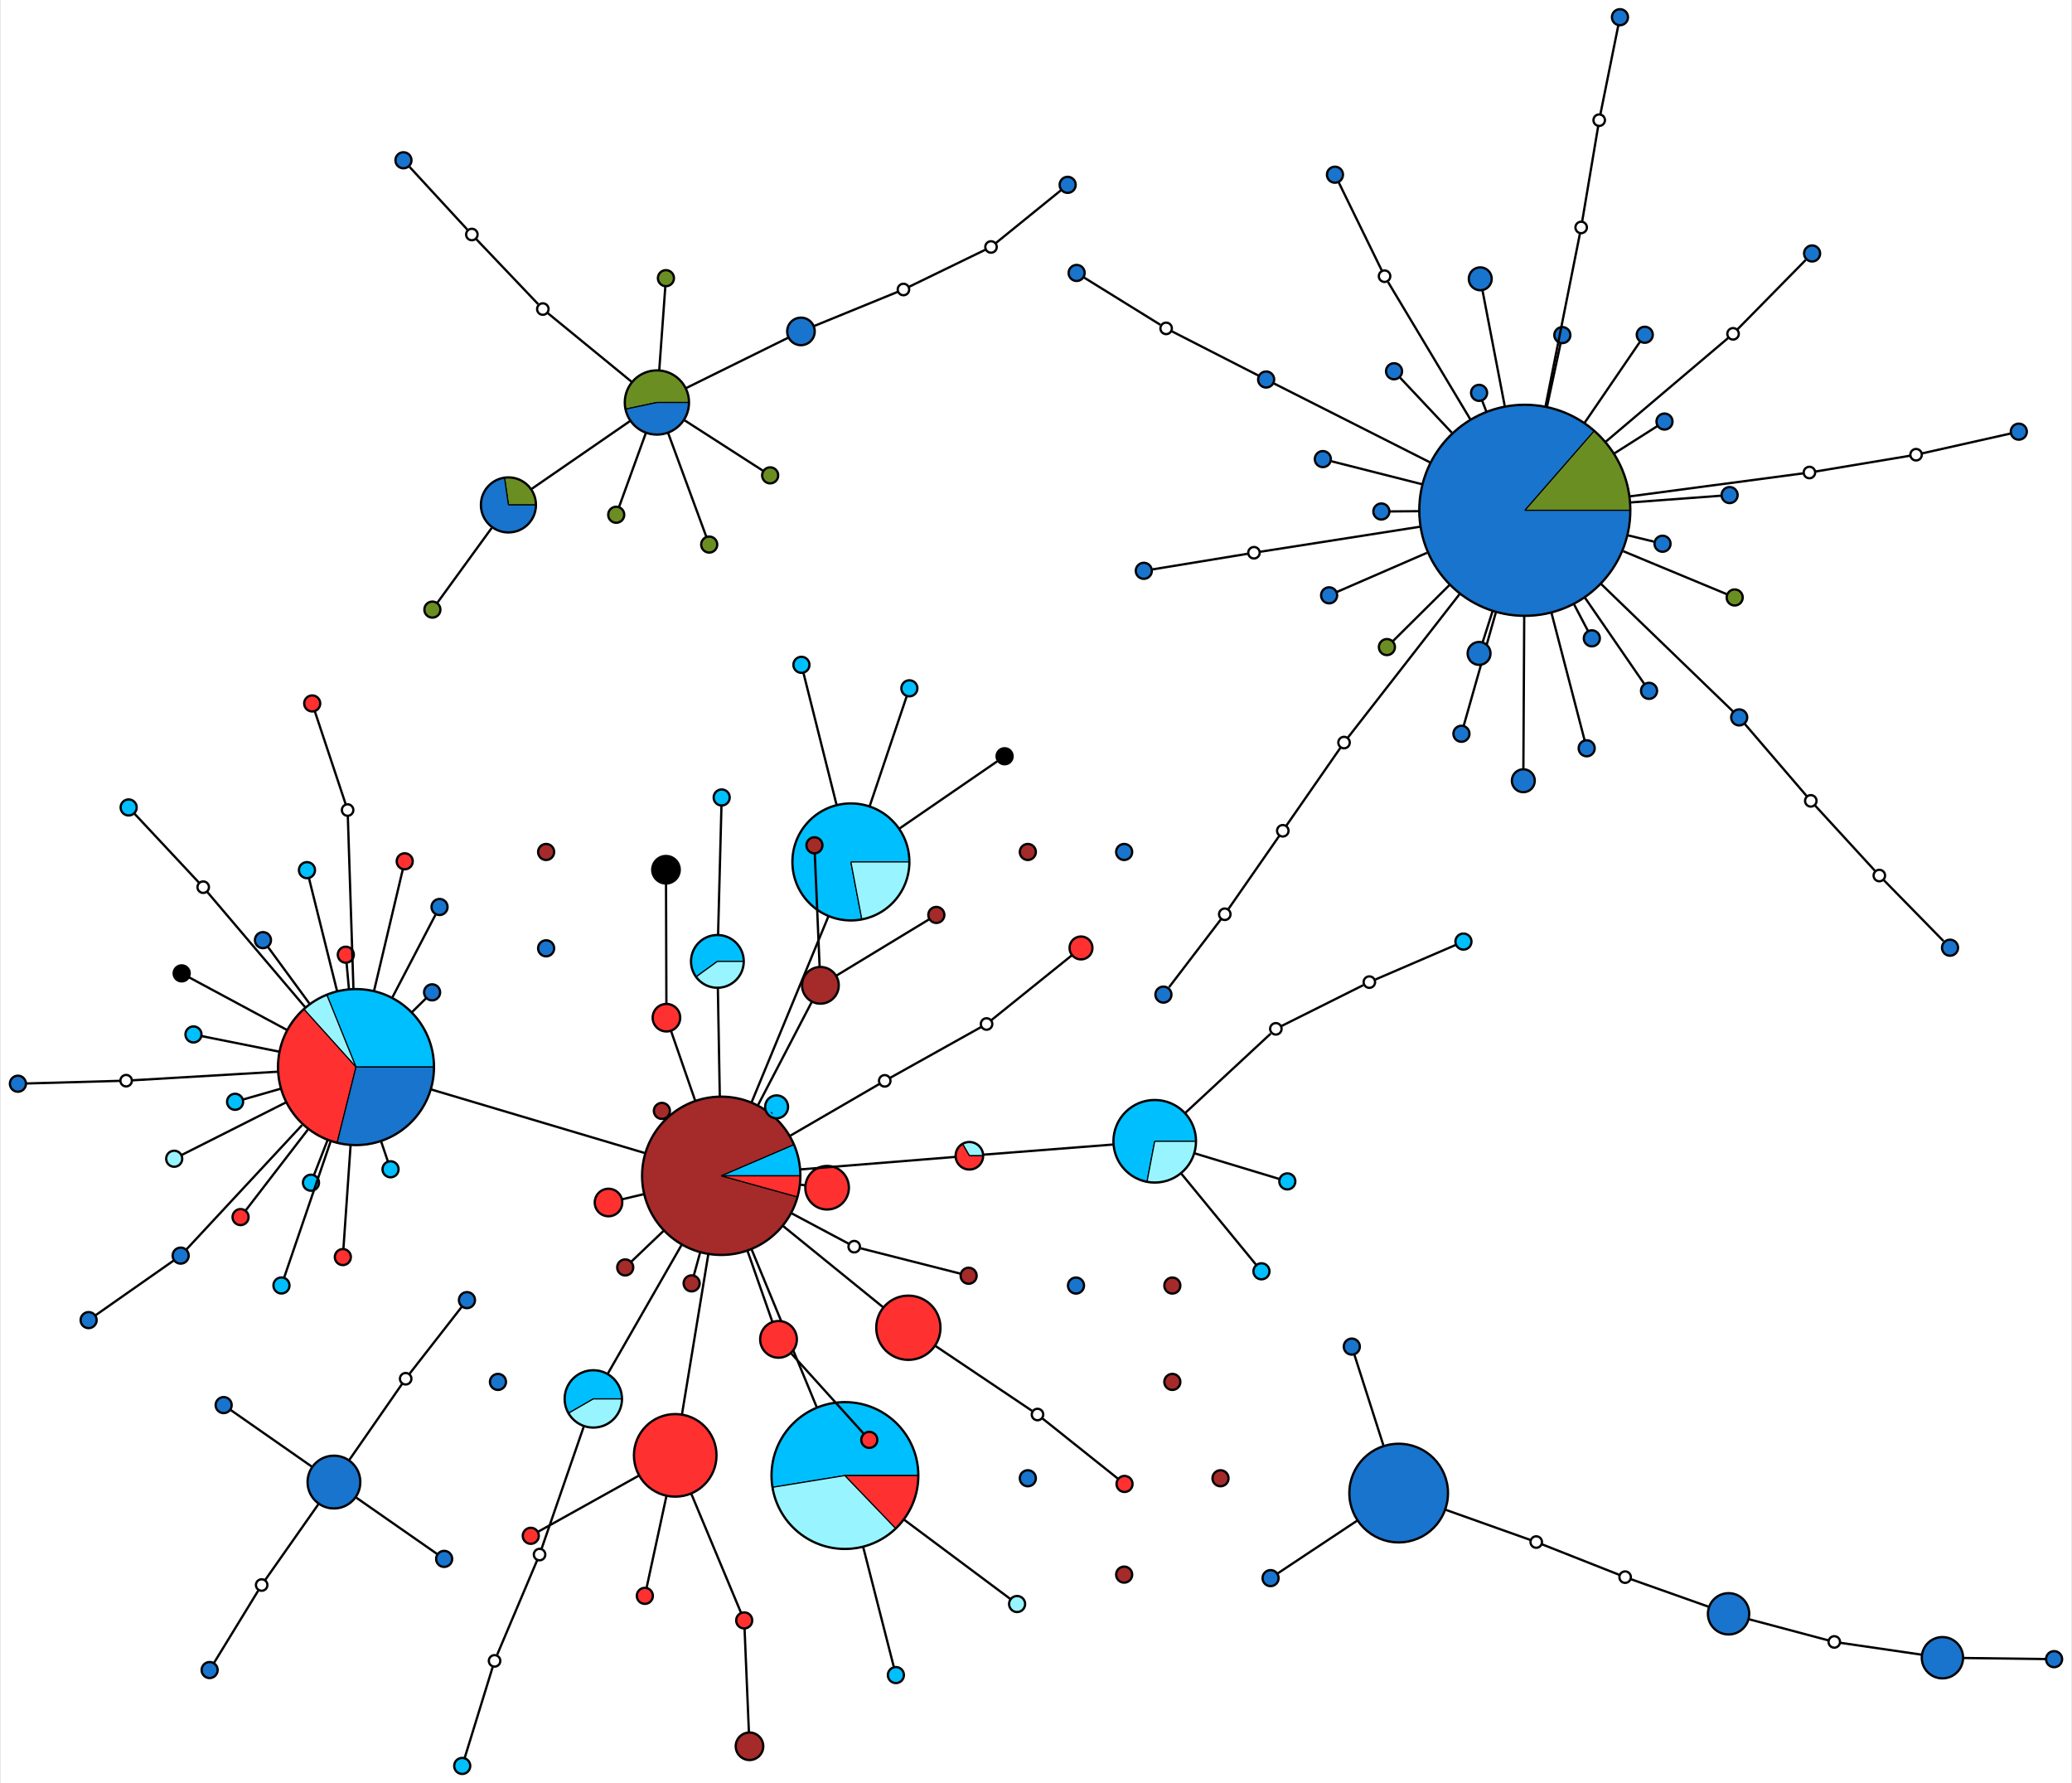 <?xml version="1.0" encoding="UTF-8" standalone="no"?>
<!DOCTYPE svg PUBLIC "-//W3C//DTD SVG 1.1//EN"
 "http://www.w3.org/Graphics/SVG/1.1/DTD/svg11.dtd">
<!-- Generated by graphviz version 2.38.0 (20140413.2041)
 -->
<!-- Title: %3 Pages: 1 -->
<svg width="903pt" height="777pt"
 viewBox="0.00 0.00 902.68 777.26" xmlns="http://www.w3.org/2000/svg" xmlns:xlink="http://www.w3.org/1999/xlink">
<rect x="0.00" y="0.00" width="902.68" height="777.26" fill="#333333" stroke="none"/>
<g id="graph0" class="graph" transform="scale(1 1) rotate(0) translate(339.776 521.368)">
<title>%3</title>
<polygon fill="white" stroke="none" points="-339.776,255.889 -339.776,-521.368 562.907,-521.368 562.907,255.889 -339.776,255.889"/>
<!-- 0 -->
<g id="node1" class="node"><title>0</title>
<path fill="deepskyblue" stroke="black" stroke-width="0.5" d="M30.865,-145.657C30.865,-145.657 56.365,-145.657 56.365,-145.657 56.365,-146.959 56.265,-148.26 56.066,-149.547 55.868,-150.834 55.571,-152.104 55.178,-153.346 54.785,-154.588 54.298,-155.798 53.721,-156.965 53.143,-158.132 52.477,-159.254 51.728,-160.319 50.979,-161.385 50.15,-162.392 49.247,-163.331 48.344,-164.269 47.371,-165.138 46.335,-165.928 45.3,-166.718 44.206,-167.428 43.062,-168.051 41.918,-168.674 40.728,-169.208 39.503,-169.649 38.277,-170.09 37.02,-170.437 35.742,-170.686 34.463,-170.935 33.168,-171.086 31.866,-171.137 30.565,-171.188 29.261,-171.14 27.967,-170.992 26.673,-170.844 25.392,-170.597 24.136,-170.253 22.88,-169.909 21.652,-169.47 20.463,-168.939 19.274,-168.407 18.127,-167.786 17.033,-167.079 15.939,-166.373 14.9,-165.583 13.927,-164.718 12.953,-163.853 12.047,-162.915 11.217,-161.911 10.387,-160.908 9.635,-159.842 8.967,-158.723 8.3,-157.605 7.719,-156.437 7.23,-155.23 6.741,-154.023 6.345,-152.78 6.046,-151.512 5.747,-150.245 5.546,-148.956 5.444,-147.658 5.341,-146.359 5.339,-145.055 5.436,-143.756 5.533,-142.457 5.729,-141.168 6.024,-139.899 6.318,-138.63 6.709,-137.386 7.193,-136.177 7.677,-134.968 8.253,-133.797 8.916,-132.676 9.579,-131.555 10.327,-130.487 11.153,-129.48 11.979,-128.473 12.882,-127.531 13.852,-126.662 14.822,-125.793 15.857,-125 16.949,-124.289 18.04,-123.578 19.184,-122.952 20.371,-122.416 21.558,-121.88 22.785,-121.436 24.04,-121.087 25.295,-120.739 26.574,-120.487 27.868,-120.334 29.161,-120.18 30.464,-120.127 31.766,-120.173 33.068,-120.219 34.364,-120.364 35.643,-120.608 35.643,-120.608 30.865,-145.657 30.865,-145.657"/>
<path fill="#98f5ff" stroke="black" stroke-width="0.5" d="M30.865,-145.657C30.865,-145.657 35.643,-120.608 35.643,-120.608 36.365,-120.746 37.08,-120.915 37.787,-121.114 38.494,-121.314 39.192,-121.543 39.879,-121.803 40.566,-122.063 41.241,-122.352 41.903,-122.67 42.565,-122.988 43.213,-123.334 43.846,-123.708 44.478,-124.082 45.093,-124.483 45.691,-124.91 46.289,-125.337 46.867,-125.789 47.426,-126.266 47.984,-126.743 48.522,-127.244 49.037,-127.768 49.553,-128.291 50.045,-128.837 50.513,-129.403 50.981,-129.968 51.425,-130.554 51.842,-131.158 52.26,-131.763 52.651,-132.385 53.015,-133.023 53.379,-133.661 53.715,-134.314 54.023,-134.981 54.33,-135.648 54.609,-136.328 54.858,-137.019 55.106,-137.71 55.325,-138.412 55.513,-139.121 55.702,-139.831 55.859,-140.549 55.985,-141.273 56.112,-141.996 56.206,-142.725 56.27,-143.457 56.333,-144.188 56.365,-144.922 56.365,-145.657 56.365,-145.657 30.865,-145.657 30.865,-145.657"/>
<ellipse fill="none" stroke="black" cx="30.865" cy="-145.657" rx="25.5" ry="25.5"/>
</g>
<!-- 24 -->
<g id="node25" class="node"><title>24</title>
<ellipse fill="deepskyblue" stroke="black" cx="9.3" cy="-231.572" rx="3.5" ry="3.5"/>
</g>
<!-- 0&#45;&#45;24 -->
<g id="edge1" class="edge"><title>0&#45;&#45;24</title>
<path fill="none" stroke="black" d="M24.628,-170.507C19.453,-191.123 12.569,-218.551 10.169,-228.111"/>
</g>
<!-- 1 -->
<g id="node2" class="node"><title>1</title>
<ellipse fill="deepskyblue" stroke="black" cx="-204.51" cy="-5.828" rx="3.5" ry="3.5"/>
</g>
<!-- 2 -->
<g id="node3" class="node"><title>2</title>
<ellipse fill="#ff3030" stroke="black" cx="55.917" cy="57.392" rx="14" ry="14"/>
</g>
<!-- 6 -->
<g id="node7" class="node"><title>6</title>
<path fill="deepskyblue" stroke="black" stroke-width="0.5" d="M-25.665,-8.843C-25.665,-8.843 8.835,-8.843 8.835,-8.843 8.835,-10.009 8.776,-11.174 8.658,-12.334 8.54,-13.493 8.363,-14.646 8.129,-15.788 7.894,-16.93 7.602,-18.059 7.253,-19.172 6.904,-20.284 6.499,-21.378 6.039,-22.449 6.039,-22.449 -25.665,-8.843 -25.665,-8.843"/>
<path fill="brown" stroke="black" stroke-width="0.5" d="M-25.665,-8.843C-25.665,-8.843 6.039,-22.449 6.039,-22.449 5.641,-23.375 5.204,-24.283 4.727,-25.171 4.25,-26.059 3.734,-26.925 3.181,-27.768 2.629,-28.61 2.039,-29.428 1.415,-30.219 0.79,-31.01 0.132,-31.774 -0.56,-32.507 -1.251,-33.24 -1.974,-33.943 -2.727,-34.613 -3.479,-35.283 -4.261,-35.92 -5.07,-36.522 -5.878,-37.123 -6.713,-37.689 -7.571,-38.218 -8.429,-38.746 -9.31,-39.237 -10.211,-39.688 -11.112,-40.14 -12.032,-40.551 -12.969,-40.922 -13.906,-41.293 -14.859,-41.623 -15.825,-41.91 -16.791,-42.198 -17.769,-42.443 -18.756,-42.645 -19.744,-42.846 -20.739,-43.005 -21.74,-43.12 -22.742,-43.234 -23.747,-43.305 -24.755,-43.331 -25.762,-43.358 -26.77,-43.34 -27.776,-43.279 -28.782,-43.217 -29.785,-43.111 -30.782,-42.962 -31.778,-42.812 -32.768,-42.62 -33.747,-42.383 -34.727,-42.147 -35.696,-41.868 -36.651,-41.547 -37.607,-41.227 -38.547,-40.864 -39.471,-40.461 -40.395,-40.057 -41.3,-39.614 -42.185,-39.131 -43.069,-38.649 -43.933,-38.128 -44.772,-37.57 -45.611,-37.011 -46.425,-36.417 -47.212,-35.787 -47.999,-35.158 -48.758,-34.494 -49.487,-33.799 -50.216,-33.103 -50.914,-32.375 -51.58,-31.618 -52.245,-30.861 -52.877,-30.076 -53.473,-29.263 -54.07,-28.451 -54.63,-27.613 -55.153,-26.752 -55.676,-25.89 -56.162,-25.006 -56.607,-24.102 -57.053,-23.199 -57.459,-22.276 -57.824,-21.336 -58.189,-20.397 -58.512,-19.442 -58.794,-18.474 -59.075,-17.506 -59.314,-16.527 -59.509,-15.538 -59.705,-14.55 -59.857,-13.553 -59.965,-12.551 -60.074,-11.549 -60.138,-10.543 -60.158,-9.535 -60.178,-8.528 -60.155,-7.52 -60.087,-6.514 -60.019,-5.509 -59.906,-4.507 -59.751,-3.511 -59.595,-2.516 -59.396,-1.527 -59.153,-0.549 -58.911,0.429 -58.626,1.396 -58.299,2.35 -57.972,3.303 -57.603,4.241 -57.194,5.162 -56.785,6.083 -56.336,6.986 -55.848,7.868 -55.36,8.749 -54.833,9.609 -54.27,10.445 -53.706,11.28 -53.107,12.091 -52.472,12.874 -51.838,13.657 -51.169,14.412 -50.469,15.136 -49.769,15.861 -49.037,16.554 -48.275,17.215 -47.514,17.875 -46.724,18.502 -45.908,19.093 -45.092,19.685 -44.251,20.24 -43.386,20.758 -42.522,21.275 -41.635,21.755 -40.728,22.195 -39.821,22.635 -38.896,23.035 -37.954,23.394 -37.012,23.753 -36.056,24.07 -35.086,24.345 -34.117,24.621 -33.136,24.853 -32.146,25.042 -31.156,25.232 -30.158,25.378 -29.155,25.48 -28.153,25.581 -27.146,25.64 -26.139,25.653 -25.131,25.667 -24.123,25.637 -23.118,25.562 -22.113,25.488 -21.112,25.37 -20.117,25.207 -19.123,25.046 -18.136,24.84 -17.159,24.591 -16.182,24.343 -15.217,24.052 -14.266,23.719 -13.315,23.386 -12.378,23.011 -11.46,22.596 -10.542,22.181 -9.642,21.726 -8.763,21.233 -7.885,20.739 -7.028,20.207 -6.196,19.638 -5.364,19.07 -4.558,18.465 -3.779,17.825 -3,17.186 -2.249,16.513 -1.529,15.808 -0.809,15.103 -0.12,14.367 0.536,13.601 1.191,12.836 1.813,12.042 2.399,11.222 2.985,10.403 3.535,9.558 4.047,8.69 4.56,7.822 5.033,6.932 5.468,6.022 5.902,5.113 6.296,4.185 6.649,3.241 7.002,2.297 7.314,1.338 7.583,0.367 7.583,0.367 -25.665,-8.843 -25.665,-8.843"/>
<path fill="#ff3030" stroke="black" stroke-width="0.5" d="M-25.665,-8.843C-25.665,-8.843 7.583,0.367 7.583,0.367 7.998,-1.131 8.311,-2.656 8.52,-4.196 8.73,-5.736 8.835,-7.289 8.835,-8.843 8.835,-8.843 -25.665,-8.843 -25.665,-8.843"/>
<ellipse fill="none" stroke="black" cx="-25.665" cy="-8.843" rx="34.5" ry="34.5"/>
</g>
<!-- 2&#45;&#45;6 -->
<g id="edge2" class="edge"><title>2&#45;&#45;6</title>
<path fill="none" stroke="black" d="M44.914,48.459C33.78,39.419 16.135,25.094 1.274,13.028"/>
</g>
<!-- 3 -->
<g id="node4" class="node"><title>3</title>
<path fill="deepskyblue" stroke="black" stroke-width="0.5" d="M-184.888,-56.232C-184.888,-56.232 -150.888,-56.232 -150.888,-56.232 -150.888,-57.617 -150.973,-59.001 -151.141,-60.375 -151.31,-61.75 -151.563,-63.113 -151.898,-64.457 -152.233,-65.801 -152.65,-67.123 -153.146,-68.416 -153.643,-69.709 -154.217,-70.971 -154.868,-72.194 -155.518,-73.417 -156.242,-74.599 -157.037,-75.733 -157.831,-76.868 -158.694,-77.953 -159.621,-78.982 -160.548,-80.012 -161.537,-80.983 -162.582,-81.892 -163.627,-82.801 -164.727,-83.645 -165.875,-84.419 -167.024,-85.194 -168.218,-85.897 -169.452,-86.526 -170.686,-87.155 -171.958,-87.708 -173.259,-88.181 -174.561,-88.655 -175.89,-89.049 -177.24,-89.36 -178.589,-89.672 -179.956,-89.901 -181.334,-90.046 -182.711,-90.19 -184.096,-90.251 -185.481,-90.227 -186.866,-90.203 -188.248,-90.094 -189.62,-89.901 -190.991,-89.708 -192.35,-89.432 -193.688,-89.073 -195.026,-88.715 -196.34,-88.275 -197.625,-87.756 -197.625,-87.756 -184.888,-56.232 -184.888,-56.232"/>
<path fill="#98f5ff" stroke="black" stroke-width="0.5" d="M-184.888,-56.232C-184.888,-56.232 -197.625,-87.756 -197.625,-87.756 -198.542,-87.385 -199.442,-86.975 -200.324,-86.526 -201.205,-86.077 -202.066,-85.59 -202.905,-85.066 -203.744,-84.541 -204.56,-83.981 -205.35,-83.385 -206.14,-82.79 -206.903,-82.161 -207.638,-81.499 -207.638,-81.499 -184.888,-56.232 -184.888,-56.232"/>
<path fill="#ff3030" stroke="black" stroke-width="0.5" d="M-184.888,-56.232C-184.888,-56.232 -207.638,-81.499 -207.638,-81.499 -208.778,-80.473 -209.847,-79.371 -210.838,-78.2 -211.829,-77.03 -212.739,-75.793 -213.563,-74.5 -214.387,-73.207 -215.123,-71.859 -215.765,-70.466 -216.407,-69.074 -216.954,-67.639 -217.402,-66.172 -217.851,-64.706 -218.199,-63.211 -218.446,-61.697 -218.692,-60.183 -218.836,-58.655 -218.876,-57.122 -218.916,-55.589 -218.853,-54.055 -218.686,-52.53 -218.519,-51.006 -218.249,-49.495 -217.878,-48.007 -217.507,-46.519 -217.036,-45.057 -216.467,-43.633 -215.899,-42.209 -215.235,-40.824 -214.48,-39.489 -213.725,-38.155 -212.88,-36.873 -211.952,-35.652 -211.024,-34.431 -210.014,-33.275 -208.93,-32.19 -207.845,-31.106 -206.689,-30.096 -205.468,-29.168 -204.247,-28.239 -202.965,-27.395 -201.63,-26.64 -200.296,-25.885 -198.911,-25.221 -197.487,-24.652 -196.062,-24.084 -194.601,-23.613 -193.113,-23.242 -193.113,-23.242 -184.888,-56.232 -184.888,-56.232"/>
<path fill="#1874cd" stroke="black" stroke-width="0.5" d="M-184.888,-56.232C-184.888,-56.232 -193.113,-23.242 -193.113,-23.242 -191.865,-22.931 -190.601,-22.691 -189.326,-22.523 -188.051,-22.355 -186.767,-22.259 -185.481,-22.237 -184.195,-22.215 -182.909,-22.265 -181.629,-22.388 -180.349,-22.512 -179.077,-22.707 -177.819,-22.975 -176.561,-23.242 -175.319,-23.581 -174.1,-23.989 -172.88,-24.397 -171.684,-24.874 -170.519,-25.417 -169.353,-25.961 -168.22,-26.57 -167.123,-27.242 -166.026,-27.914 -164.969,-28.648 -163.955,-29.439 -162.942,-30.231 -161.974,-31.08 -161.057,-31.981 -160.14,-32.883 -159.274,-33.836 -158.465,-34.835 -157.656,-35.834 -156.904,-36.879 -156.213,-37.964 -155.522,-39.048 -154.893,-40.171 -154.329,-41.327 -153.765,-42.483 -153.267,-43.67 -152.838,-44.882 -152.409,-46.095 -152.049,-47.33 -151.759,-48.584 -151.47,-49.837 -151.252,-51.105 -151.106,-52.383 -150.961,-53.661 -150.888,-54.946 -150.888,-56.232 -150.888,-56.232 -184.888,-56.232 -184.888,-56.232"/>
<ellipse fill="none" stroke="black" cx="-184.888" cy="-56.232" rx="34" ry="34"/>
</g>
<!-- 3&#45;&#45;1 -->
<g id="edge3" class="edge"><title>3&#45;&#45;1</title>
<path fill="none" stroke="black" d="M-197.315,-24.31C-199.688,-18.215 -201.841,-12.685 -203.16,-9.295"/>
</g>
<!-- 18 -->
<g id="node19" class="node"><title>18</title>
<ellipse fill="deepskyblue" stroke="black" cx="-255.74" cy="-70.457" rx="3.5" ry="3.5"/>
</g>
<!-- 3&#45;&#45;18 -->
<g id="edge4" class="edge"><title>3&#45;&#45;18</title>
<path fill="none" stroke="black" d="M-218.239,-62.928C-231.735,-65.637 -245.633,-68.427 -252.064,-69.719"/>
</g>
<!-- 21 -->
<g id="node22" class="node"><title>21</title>
<ellipse fill="deepskyblue" stroke="black" cx="-237.597" cy="-41.103" rx="3.5" ry="3.5"/>
</g>
<!-- 3&#45;&#45;21 -->
<g id="edge5" class="edge"><title>3&#45;&#45;21</title>
<path fill="none" stroke="black" d="M-217.67,-46.823C-224.369,-44.9 -230.479,-43.146 -234.118,-42.102"/>
</g>
<!-- 25 -->
<g id="node26" class="node"><title>25</title>
<ellipse fill="deepskyblue" stroke="black" cx="-217.385" cy="38.96" rx="3.5" ry="3.5"/>
</g>
<!-- 3&#45;&#45;25 -->
<g id="edge6" class="edge"><title>3&#45;&#45;25</title>
<path fill="none" stroke="black" d="M-195.89,-24.004C-203.55,-1.567 -212.952,25.976 -216.209,35.516"/>
</g>
<!-- 29 -->
<g id="node30" class="node"><title>29</title>
<ellipse fill="deepskyblue" stroke="black" cx="-169.83" cy="-11.682" rx="3.5" ry="3.5"/>
</g>
<!-- 3&#45;&#45;29 -->
<g id="edge7" class="edge"><title>3&#45;&#45;29</title>
<path fill="none" stroke="black" d="M-173.945,-23.855C-172.777,-20.401 -171.748,-17.358 -171.012,-15.178"/>
</g>
<!-- 45 -->
<g id="node46" class="node"><title>45</title>
<ellipse fill="#1874cd" stroke="black" cx="-225.445" cy="-111.565" rx="3.5" ry="3.5"/>
</g>
<!-- 3&#45;&#45;45 -->
<g id="edge8" class="edge"><title>3&#45;&#45;45</title>
<path fill="none" stroke="black" d="M-205.167,-83.898C-212.454,-93.841 -219.742,-103.784 -223.265,-108.59"/>
</g>
<!-- 121 -->
<g id="node122" class="node"><title>121</title>
<ellipse fill="black" stroke="black" cx="-260.887" cy="-97.079" rx="3.5" ry="3.5"/>
</g>
<!-- 3&#45;&#45;121 -->
<g id="edge11" class="edge"><title>3&#45;&#45;121</title>
<path fill="none" stroke="black" d="M-214.925,-72.376C-231.521,-81.296 -250.238,-91.356 -257.633,-95.331"/>
</g>
<!-- anon_3_89_0 -->
<g id="node123" class="node"><title>anon_3_89_0</title>
<ellipse fill="white" stroke="black" cx="-285.097" cy="-50.307" rx="2.5" ry="2.5"/>
</g>
<!-- 3&#45;&#45;anon_3_89_0 -->
<g id="edge9" class="edge"><title>3&#45;&#45;anon_3_89_0</title>
<path fill="none" stroke="black" d="M-219.094,-54.209C-243.588,-52.761 -273.737,-50.978 -282.56,-50.457"/>
</g>
<!-- 4 -->
<g id="node5" class="node"><title>4</title>
<path fill="deepskyblue" stroke="black" stroke-width="0.5" d="M28.265,121.811C28.265,121.811 60.266,121.811 60.266,121.811 60.266,120.71 60.209,119.61 60.095,118.514 59.982,117.419 59.812,116.33 59.586,115.253 59.361,114.175 59.079,113.109 58.744,112.061 58.408,111.012 58.019,109.981 57.577,108.972 57.135,107.964 56.642,106.979 56.098,106.021 55.555,105.063 54.962,104.134 54.323,103.237 53.684,102.341 52.999,101.478 52.271,100.652 51.543,99.826 50.773,99.038 49.963,98.291 49.154,97.544 48.307,96.84 47.425,96.181 46.543,95.521 45.627,94.908 44.682,94.343 43.737,93.778 42.763,93.263 41.765,92.798 40.767,92.334 39.745,91.921 38.704,91.562 37.663,91.202 36.604,90.897 35.532,90.647 34.459,90.397 33.375,90.203 32.282,90.064 31.19,89.926 30.091,89.844 28.99,89.819 27.89,89.794 26.788,89.826 25.691,89.915 24.593,90.004 23.501,90.149 22.418,90.35 21.335,90.551 20.264,90.808 19.208,91.12 18.152,91.431 17.112,91.797 16.094,92.216 15.076,92.635 14.08,93.106 13.11,93.628 12.14,94.149 11.198,94.721 10.287,95.339 9.376,95.958 8.497,96.623 7.655,97.332 6.813,98.041 6.008,98.794 5.243,99.586 4.478,100.378 3.755,101.209 3.076,102.076 2.396,102.943 1.763,103.844 1.176,104.776 0.59,105.709 0.053,106.67 -0.434,107.658 -0.921,108.646 -1.357,109.658 -1.74,110.69 -2.123,111.723 -2.452,112.774 -2.726,113.841 -3,114.907 -3.219,115.987 -3.382,117.076 -3.545,118.165 -3.652,119.262 -3.702,120.362 -3.752,121.462 -3.745,122.564 -3.681,123.663 -3.617,124.762 -3.497,125.857 -3.32,126.944 -3.32,126.944 28.265,121.811 28.265,121.811"/>
<path fill="#98f5ff" stroke="black" stroke-width="0.5" d="M28.265,121.811C28.265,121.811 -3.32,126.944 -3.32,126.944 -3.087,128.376 -2.758,129.79 -2.333,131.177 -1.909,132.564 -1.39,133.921 -0.782,135.238 -0.173,136.554 0.524,137.828 1.306,139.05 2.087,140.272 2.951,141.44 3.891,142.544 4.83,143.649 5.844,144.689 6.925,145.656 8.006,146.624 9.151,147.516 10.354,148.328 11.556,149.14 12.811,149.87 14.112,150.511 15.413,151.153 16.756,151.705 18.132,152.164 19.508,152.624 20.913,152.989 22.339,153.258 23.764,153.526 25.206,153.698 26.655,153.771 28.104,153.844 29.556,153.818 31.001,153.694 32.446,153.57 33.881,153.348 35.296,153.029 36.711,152.711 38.103,152.296 39.462,151.788 40.821,151.281 42.144,150.682 43.421,149.995 44.699,149.308 45.928,148.535 47.101,147.681 48.273,146.827 49.386,145.894 50.433,144.89 50.433,144.89 28.265,121.811 28.265,121.811"/>
<path fill="#ff3030" stroke="black" stroke-width="0.5" d="M28.265,121.811C28.265,121.811 50.433,144.89 50.433,144.89 51.207,144.145 51.944,143.363 52.64,142.544 53.336,141.726 53.991,140.873 54.601,139.989 55.211,139.105 55.777,138.191 56.295,137.25 56.813,136.309 57.284,135.342 57.705,134.354 58.126,133.366 58.497,132.357 58.816,131.331 59.136,130.306 59.404,129.265 59.619,128.212 59.834,127.159 59.995,126.097 60.103,125.028 60.211,123.959 60.266,122.885 60.266,121.811 60.266,121.811 28.265,121.811 28.265,121.811"/>
<ellipse fill="none" stroke="black" cx="28.265" cy="121.811" rx="32" ry="32"/>
</g>
<!-- 5 -->
<g id="node6" class="node"><title>5</title>
<ellipse fill="#ff3030" stroke="black" cx="-45.717" cy="113.017" rx="18" ry="18"/>
</g>
<!-- 32 -->
<g id="node33" class="node"><title>32</title>
<ellipse fill="#ff3030" stroke="black" cx="-15.645" cy="184.962" rx="3.5" ry="3.5"/>
</g>
<!-- 5&#45;&#45;32 -->
<g id="edge12" class="edge"><title>5&#45;&#45;32</title>
<path fill="none" stroke="black" d="M-38.742,129.703C-31.524,146.972 -20.788,172.658 -17.015,181.684"/>
</g>
<!-- 38 -->
<g id="node39" class="node"><title>38</title>
<ellipse fill="#ff3030" stroke="black" cx="-108.685" cy="148.084" rx="3.5" ry="3.5"/>
</g>
<!-- 5&#45;&#45;38 -->
<g id="edge13" class="edge"><title>5&#45;&#45;38</title>
<path fill="none" stroke="black" d="M-61.606,121.866C-76.471,130.144 -97.541,141.878 -105.487,146.303"/>
</g>
<!-- 39 -->
<g id="node40" class="node"><title>39</title>
<ellipse fill="#ff3030" stroke="black" cx="-58.961" cy="174.254" rx="3.5" ry="3.5"/>
</g>
<!-- 5&#45;&#45;39 -->
<g id="edge14" class="edge"><title>5&#45;&#45;39</title>
<path fill="none" stroke="black" d="M-49.548,130.729C-52.542,144.576 -56.469,162.734 -58.145,170.484"/>
</g>
<!-- 6&#45;&#45;0 -->
<g id="edge15" class="edge"><title>6&#45;&#45;0</title>
<path fill="none" stroke="black" d="M-12.411,-40.92C-2.164,-65.72 11.791,-99.494 21.052,-121.908"/>
</g>
<!-- 6&#45;&#45;3 -->
<g id="edge16" class="edge"><title>6&#45;&#45;3</title>
<path fill="none" stroke="black" d="M-59.044,-18.778C-86.4,-26.92 -124.904,-38.379 -152.099,-46.473"/>
</g>
<!-- 6&#45;&#45;4 -->
<g id="edge17" class="edge"><title>6&#45;&#45;4</title>
<path fill="none" stroke="black" d="M-12.472,23.118C-3.803,44.12 7.462,71.412 15.948,91.971"/>
</g>
<!-- 6&#45;&#45;5 -->
<g id="edge18" class="edge"><title>6&#45;&#45;5</title>
<path fill="none" stroke="black" d="M-31.304,25.426C-35.034,48.094 -39.773,76.894 -42.777,95.147"/>
</g>
<!-- 7 -->
<g id="node8" class="node"><title>7</title>
<ellipse fill="#ff3030" stroke="black" cx="20.496" cy="-3.648" rx="9.5" ry="9.5"/>
</g>
<!-- 6&#45;&#45;7 -->
<g id="edge19" class="edge"><title>6&#45;&#45;7</title>
<path fill="none" stroke="black" d="M8.848,-4.959C9.578,-4.877 10.288,-4.797 10.973,-4.72"/>
</g>
<!-- 8 -->
<g id="node9" class="node"><title>8</title>
<ellipse fill="#ff3030" stroke="black" cx="-49.549" cy="-77.757" rx="6" ry="6"/>
</g>
<!-- 6&#45;&#45;8 -->
<g id="edge20" class="edge"><title>6&#45;&#45;8</title>
<path fill="none" stroke="black" d="M-37.048,-41.685C-41.085,-53.334 -45.207,-65.228 -47.564,-72.029"/>
</g>
<!-- 17 -->
<g id="node18" class="node"><title>17</title>
<ellipse fill="#ff3030" stroke="black" cx="-74.804" cy="2.8" rx="6" ry="6"/>
</g>
<!-- 6&#45;&#45;17 -->
<g id="edge21" class="edge"><title>6&#45;&#45;17</title>
<path fill="none" stroke="black" d="M-59.256,-0.884C-62.9,-0.021 -66.237,0.77 -68.877,1.396"/>
</g>
<!-- 19 -->
<g id="node20" class="node"><title>19</title>
<path fill="deepskyblue" stroke="black" stroke-width="0.5" d="M-27.339,-102.303C-27.339,-102.303 -15.839,-102.303 -15.839,-102.303 -15.839,-102.755 -15.866,-103.206 -15.919,-103.654 -15.972,-104.103 -16.051,-104.548 -16.157,-104.987 -16.262,-105.427 -16.393,-105.859 -16.55,-106.283 -16.706,-106.707 -16.887,-107.121 -17.093,-107.524 -17.298,-107.926 -17.526,-108.316 -17.777,-108.692 -18.028,-109.067 -18.301,-109.428 -18.594,-109.771 -18.888,-110.115 -19.201,-110.441 -19.533,-110.747 -19.865,-111.054 -20.214,-111.341 -20.579,-111.606 -20.945,-111.872 -21.326,-112.116 -21.72,-112.336 -22.114,-112.557 -22.521,-112.755 -22.938,-112.927 -23.356,-113.1 -23.783,-113.248 -24.218,-113.371 -24.652,-113.494 -25.094,-113.591 -25.54,-113.661 -25.986,-113.732 -26.436,-113.776 -26.888,-113.794 -27.339,-113.812 -27.791,-113.803 -28.241,-113.767 -28.692,-113.732 -29.14,-113.67 -29.583,-113.582 -30.026,-113.494 -30.463,-113.38 -30.893,-113.24 -31.322,-113.1 -31.743,-112.936 -32.154,-112.746 -32.564,-112.557 -32.963,-112.344 -33.348,-112.108 -33.733,-111.872 -34.104,-111.614 -34.459,-111.334 -34.813,-111.054 -35.151,-110.754 -35.471,-110.435 -35.79,-110.115 -36.091,-109.777 -36.37,-109.422 -36.65,-109.068 -36.908,-108.697 -37.144,-108.312 -37.38,-107.926 -37.594,-107.528 -37.783,-107.117 -37.972,-106.707 -38.137,-106.286 -38.276,-105.856 -38.416,-105.427 -38.53,-104.989 -38.618,-104.546 -38.706,-104.103 -38.768,-103.655 -38.804,-103.205 -38.839,-102.755 -38.848,-102.303 -38.83,-101.851 -38.812,-101.4 -38.768,-100.95 -38.697,-100.504 -38.627,-100.058 -38.53,-99.616 -38.407,-99.181 -38.285,-98.746 -38.137,-98.319 -37.964,-97.902 -37.791,-97.485 -37.593,-97.078 -37.373,-96.684 -37.152,-96.29 -36.908,-95.909 -36.643,-95.543 -36.643,-95.543 -27.339,-102.303 -27.339,-102.303"/>
<path fill="#98f5ff" stroke="black" stroke-width="0.5" d="M-27.339,-102.303C-27.339,-102.303 -36.643,-95.543 -36.643,-95.543 -36.289,-95.056 -35.897,-94.597 -35.471,-94.171 -35.045,-93.745 -34.586,-93.353 -34.099,-92.999 -33.611,-92.645 -33.097,-92.33 -32.56,-92.056 -32.023,-91.783 -31.466,-91.552 -30.893,-91.366 -30.32,-91.18 -29.733,-91.039 -29.138,-90.944 -28.543,-90.85 -27.942,-90.803 -27.339,-90.803 -26.737,-90.803 -26.135,-90.85 -25.54,-90.944 -24.945,-91.039 -24.358,-91.18 -23.785,-91.366 -23.212,-91.552 -22.655,-91.783 -22.118,-92.056 -21.581,-92.33 -21.067,-92.645 -20.579,-92.999 -20.092,-93.353 -19.633,-93.745 -19.207,-94.171 -18.781,-94.597 -18.39,-95.056 -18.035,-95.543 -17.681,-96.031 -17.366,-96.545 -17.093,-97.082 -16.819,-97.619 -16.588,-98.176 -16.402,-98.749 -16.216,-99.322 -16.075,-99.909 -15.981,-100.504 -15.886,-101.099 -15.839,-101.7 -15.839,-102.303 -15.839,-102.303 -27.339,-102.303 -27.339,-102.303"/>
<ellipse fill="none" stroke="black" cx="-27.339" cy="-102.303" rx="11.5" ry="11.5"/>
</g>
<!-- 6&#45;&#45;19 -->
<g id="edge22" class="edge"><title>6&#45;&#45;19</title>
<path fill="none" stroke="black" d="M-26.284,-43.379C-26.582,-60.018 -26.919,-78.876 -27.131,-90.679"/>
</g>
<!-- 26 -->
<g id="node27" class="node"><title>26</title>
<ellipse fill="deepskyblue" stroke="black" cx="-1.525" cy="-38.898" rx="5" ry="5"/>
</g>
<!-- 6&#45;&#45;26 -->
<g id="edge23" class="edge"><title>6&#45;&#45;26</title>
<path fill="none" stroke="black" d="M-3.753,-36.124C-3.667,-36.232 -3.583,-36.337 -3.501,-36.439"/>
</g>
<!-- 119 -->
<g id="node120" class="node"><title>119</title>
<ellipse fill="black" stroke="black" cx="-49.747" cy="-142.254" rx="6" ry="6"/>
</g>
<!-- 8&#45;&#45;119 -->
<g id="edge24" class="edge"><title>8&#45;&#45;119</title>
<path fill="none" stroke="black" d="M-49.569,-84.177C-49.607,-96.667 -49.691,-124.075 -49.729,-136.237"/>
</g>
<!-- 9 -->
<g id="node10" class="node"><title>9</title>
<ellipse fill="deepskyblue" stroke="black" cx="209.855" cy="32.785" rx="3.5" ry="3.5"/>
</g>
<!-- 15 -->
<g id="node16" class="node"><title>15</title>
<path fill="deepskyblue" stroke="black" stroke-width="0.5" d="M163.326,-23.893C163.326,-23.893 181.326,-23.893 181.326,-23.893 181.326,-24.742 181.266,-25.589 181.147,-26.43 181.027,-27.27 180.848,-28.1 180.611,-28.915 180.375,-29.73 180.081,-30.527 179.731,-31.301 179.382,-32.074 178.979,-32.822 178.524,-33.538 178.069,-34.255 177.565,-34.938 177.014,-35.583 176.462,-36.229 175.866,-36.834 175.23,-37.395 174.593,-37.956 173.918,-38.472 173.209,-38.938 172.499,-39.404 171.758,-39.819 170.99,-40.18 170.222,-40.541 169.43,-40.848 168.619,-41.098 167.808,-41.347 166.98,-41.539 166.142,-41.672 165.304,-41.804 164.457,-41.878 163.609,-41.891 162.76,-41.904 161.912,-41.858 161.07,-41.751 160.228,-41.645 159.395,-41.479 158.576,-41.255 157.758,-41.031 156.956,-40.75 156.178,-40.413 155.399,-40.076 154.645,-39.684 153.921,-39.241 153.198,-38.797 152.506,-38.303 151.853,-37.763 151.199,-37.222 150.584,-36.635 150.013,-36.008 149.442,-35.38 148.916,-34.713 148.439,-34.011 147.962,-33.309 147.535,-32.574 147.162,-31.812 146.788,-31.05 146.469,-30.263 146.207,-29.456 145.945,-28.649 145.74,-27.824 145.594,-26.988 145.448,-26.152 145.362,-25.307 145.335,-24.459 145.308,-23.61 145.342,-22.762 145.435,-21.918 145.528,-21.075 145.681,-20.239 145.892,-19.417 146.103,-18.595 146.372,-17.789 146.696,-17.005 147.021,-16.221 147.401,-15.461 147.833,-14.731 148.265,-14 148.748,-13.301 149.278,-12.639 149.809,-11.977 150.386,-11.353 151.004,-10.772 151.623,-10.191 152.282,-9.655 152.976,-9.167 153.67,-8.679 154.398,-8.24 155.154,-7.855 155.91,-7.47 156.693,-7.139 157.496,-6.864 158.299,-6.589 159.12,-6.371 159.953,-6.212 159.953,-6.212 163.326,-23.893 163.326,-23.893"/>
<path fill="#98f5ff" stroke="black" stroke-width="0.5" d="M163.326,-23.893C163.326,-23.893 159.953,-6.212 159.953,-6.212 160.602,-6.088 161.256,-6.001 161.914,-5.949 162.572,-5.897 163.232,-5.881 163.892,-5.902 164.551,-5.923 165.209,-5.98 165.862,-6.073 166.516,-6.166 167.163,-6.295 167.803,-6.459 168.442,-6.623 169.071,-6.822 169.689,-7.055 170.306,-7.289 170.91,-7.556 171.498,-7.855 172.086,-8.155 172.657,-8.486 173.209,-8.849 173.76,-9.211 174.291,-9.603 174.8,-10.024 175.308,-10.445 175.793,-10.893 176.252,-11.367 176.712,-11.841 177.145,-12.34 177.549,-12.861 177.953,-13.382 178.329,-13.926 178.674,-14.488 179.019,-15.051 179.332,-15.632 179.613,-16.229 179.894,-16.826 180.142,-17.439 180.356,-18.063 180.569,-18.687 180.749,-19.323 180.893,-19.967 181.037,-20.611 181.145,-21.262 181.218,-21.918 181.29,-22.574 181.326,-23.233 181.326,-23.893 181.326,-23.893 163.326,-23.893 163.326,-23.893"/>
<ellipse fill="none" stroke="black" cx="163.326" cy="-23.893" rx="18" ry="18"/>
</g>
<!-- 9&#45;&#45;15 -->
<g id="edge25" class="edge"><title>9&#45;&#45;15</title>
<path fill="none" stroke="black" d="M207.611,30.051C201.802,22.975 185.955,3.672 174.887,-9.81"/>
</g>
<!-- 10 -->
<g id="node11" class="node"><title>10</title>
<ellipse fill="#ff3030" stroke="black" cx="-235.211" cy="9.155" rx="3.5" ry="3.5"/>
</g>
<!-- 10&#45;&#45;3 -->
<g id="edge26" class="edge"><title>10&#45;&#45;3</title>
<path fill="none" stroke="black" d="M-233.049,6.346C-228.308,0.186 -216.567,-15.07 -205.865,-28.975"/>
</g>
<!-- 11 -->
<g id="node12" class="node"><title>11</title>
<ellipse fill="deepskyblue" stroke="black" cx="50.485" cy="208.782" rx="3.5" ry="3.5"/>
</g>
<!-- 11&#45;&#45;4 -->
<g id="edge27" class="edge"><title>11&#45;&#45;4</title>
<path fill="none" stroke="black" d="M49.531,205.045C47.238,196.072 41.238,172.586 36.193,152.841"/>
</g>
<!-- 12 -->
<g id="node13" class="node"><title>12</title>
<ellipse fill="deepskyblue" stroke="black" cx="221.131" cy="-6.402" rx="3.5" ry="3.5"/>
</g>
<!-- 13 -->
<g id="node14" class="node"><title>13</title>
<ellipse fill="#ff3030" stroke="black" cx="-0.691" cy="62.452" rx="8" ry="8"/>
</g>
<!-- 13&#45;&#45;6 -->
<g id="edge28" class="edge"><title>13&#45;&#45;6</title>
<path fill="none" stroke="black" d="M-3.364,54.822C-5.981,47.35 -10.152,35.442 -14.183,23.935"/>
</g>
<!-- 28 -->
<g id="node29" class="node"><title>28</title>
<ellipse fill="#ff3030" stroke="black" cx="38.884" cy="106.267" rx="3.5" ry="3.5"/>
</g>
<!-- 13&#45;&#45;28 -->
<g id="edge29" class="edge"><title>13&#45;&#45;28</title>
<path fill="none" stroke="black" d="M4.812,68.544C13.477,78.138 29.968,96.396 36.311,103.417"/>
</g>
<!-- 14 -->
<g id="node15" class="node"><title>14</title>
<path fill="#98f5ff" stroke="black" stroke-width="0.5" d="M82.519,-17.575C82.519,-17.575 88.519,-17.575 88.519,-17.575 88.519,-17.837 88.502,-18.099 88.468,-18.358 88.433,-18.618 88.382,-18.875 88.314,-19.128 88.247,-19.381 88.162,-19.629 88.062,-19.871 87.962,-20.113 87.846,-20.348 87.715,-20.575 87.584,-20.802 87.439,-21.02 87.279,-21.227 87.12,-21.435 86.947,-21.632 86.762,-21.818 86.576,-22.003 86.379,-22.176 86.171,-22.335 85.964,-22.494 85.746,-22.64 85.519,-22.771 85.292,-22.902 85.057,-23.018 84.815,-23.118 84.573,-23.218 84.325,-23.303 84.072,-23.37 83.819,-23.438 83.562,-23.489 83.302,-23.524 83.043,-23.558 82.781,-23.575 82.519,-23.575 82.257,-23.575 81.996,-23.558 81.736,-23.524 81.476,-23.489 81.219,-23.438 80.966,-23.37 80.713,-23.303 80.465,-23.218 80.223,-23.118 79.981,-23.018 79.746,-22.902 79.519,-22.771 79.519,-22.771 82.519,-17.575 82.519,-17.575"/>
<path fill="#ff3030" stroke="black" stroke-width="0.5" d="M82.519,-17.575C82.519,-17.575 79.519,-22.771 79.519,-22.771 79.292,-22.64 79.074,-22.494 78.866,-22.335 78.659,-22.176 78.462,-22.003 78.276,-21.818 78.091,-21.632 77.918,-21.435 77.759,-21.227 77.599,-21.02 77.454,-20.802 77.323,-20.575 77.192,-20.348 77.076,-20.113 76.976,-19.871 76.876,-19.629 76.791,-19.381 76.723,-19.128 76.656,-18.875 76.605,-18.618 76.57,-18.358 76.536,-18.099 76.519,-17.837 76.519,-17.575 76.519,-17.313 76.536,-17.052 76.57,-16.792 76.605,-16.532 76.656,-16.275 76.723,-16.022 76.791,-15.769 76.876,-15.521 76.976,-15.279 77.076,-15.037 77.192,-14.802 77.323,-14.575 77.454,-14.348 77.599,-14.13 77.759,-13.922 77.918,-13.715 78.091,-13.518 78.276,-13.332 78.462,-13.147 78.659,-12.974 78.866,-12.815 79.074,-12.655 79.292,-12.51 79.519,-12.379 79.746,-12.248 79.981,-12.132 80.223,-12.032 80.465,-11.931 80.713,-11.847 80.966,-11.779 81.219,-11.712 81.476,-11.661 81.736,-11.626 81.996,-11.592 82.257,-11.575 82.519,-11.575 82.781,-11.575 83.043,-11.592 83.302,-11.626 83.562,-11.661 83.819,-11.712 84.072,-11.779 84.325,-11.847 84.573,-11.931 84.815,-12.032 85.057,-12.132 85.292,-12.248 85.519,-12.379 85.746,-12.51 85.964,-12.655 86.171,-12.815 86.379,-12.974 86.576,-13.147 86.762,-13.332 86.947,-13.518 87.12,-13.715 87.279,-13.922 87.439,-14.13 87.584,-14.348 87.715,-14.575 87.846,-14.802 87.962,-15.037 88.062,-15.279 88.162,-15.521 88.247,-15.769 88.314,-16.022 88.382,-16.275 88.433,-16.532 88.468,-16.792 88.502,-17.052 88.519,-17.313 88.519,-17.575 88.519,-17.575 82.519,-17.575 82.519,-17.575"/>
<ellipse fill="none" stroke="black" cx="82.519" cy="-17.575" rx="6" ry="6"/>
</g>
<!-- 14&#45;&#45;6 -->
<g id="edge30" class="edge"><title>14&#45;&#45;6</title>
<path fill="none" stroke="black" d="M76.393,-17.081C63.609,-16.049 33.262,-13.6 8.962,-11.638"/>
</g>
<!-- 14&#45;&#45;15 -->
<g id="edge31" class="edge"><title>14&#45;&#45;15</title>
<path fill="none" stroke="black" d="M88.593,-18.05C100.485,-18.98 127.253,-21.073 145.308,-22.485"/>
</g>
<!-- 15&#45;&#45;12 -->
<g id="edge32" class="edge"><title>15&#45;&#45;12</title>
<path fill="none" stroke="black" d="M180.67,-18.645C193.706,-14.701 210.498,-9.62 217.654,-7.455"/>
</g>
<!-- 16 -->
<g id="node17" class="node"><title>16</title>
<ellipse fill="#ff3030" stroke="black" cx="-190.621" cy="26.58" rx="3.5" ry="3.5"/>
</g>
<!-- 16&#45;&#45;3 -->
<g id="edge33" class="edge"><title>16&#45;&#45;3</title>
<path fill="none" stroke="black" d="M-190.375,23.021C-189.83,15.158 -188.476,-4.408 -187.249,-22.131"/>
</g>
<!-- 20 -->
<g id="node21" class="node"><title>20</title>
<ellipse fill="deepskyblue" stroke="black" cx="-138.577" cy="248.389" rx="3.5" ry="3.5"/>
</g>
<!-- 22 -->
<g id="node23" class="node"><title>22</title>
<ellipse fill="deepskyblue" stroke="black" cx="56.36" cy="-221.334" rx="3.5" ry="3.5"/>
</g>
<!-- 22&#45;&#45;0 -->
<g id="edge34" class="edge"><title>22&#45;&#45;0</title>
<path fill="none" stroke="black" d="M55.131,-217.684C52.266,-209.181 44.946,-187.454 39.09,-170.07"/>
</g>
<!-- 23 -->
<g id="node24" class="node"><title>23</title>
<ellipse fill="deepskyblue" stroke="black" cx="297.913" cy="-110.933" rx="3.5" ry="3.5"/>
</g>
<!-- anon_23_15_0 -->
<g id="node124" class="node"><title>anon_23_15_0</title>
<ellipse fill="white" stroke="black" cx="256.887" cy="-93.271" rx="2.5" ry="2.5"/>
</g>
<!-- 23&#45;&#45;anon_23_15_0 -->
<g id="edge35" class="edge"><title>23&#45;&#45;anon_23_15_0</title>
<path fill="none" stroke="black" d="M294.694,-109.547C286.836,-106.164 266.789,-97.534 259.548,-94.416"/>
</g>
<!-- 27 -->
<g id="node28" class="node"><title>27</title>
<ellipse fill="#ff3030" stroke="black" cx="131.182" cy="-108.161" rx="5" ry="5"/>
</g>
<!-- anon_27_6_0 -->
<g id="node126" class="node"><title>anon_27_6_0</title>
<ellipse fill="white" stroke="black" cx="90.012" cy="-75.012" rx="2.5" ry="2.5"/>
</g>
<!-- 27&#45;&#45;anon_27_6_0 -->
<g id="edge38" class="edge"><title>27&#45;&#45;anon_27_6_0</title>
<path fill="none" stroke="black" d="M127.084,-104.862C118.461,-97.918 98.696,-82.004 92.157,-76.739"/>
</g>
<!-- 30 -->
<g id="node31" class="node"><title>30</title>
<ellipse fill="deepskyblue" stroke="black" cx="-206.266" cy="-142.074" rx="3.5" ry="3.5"/>
</g>
<!-- 30&#45;&#45;3 -->
<g id="edge41" class="edge"><title>30&#45;&#45;3</title>
<path fill="none" stroke="black" d="M-205.347,-138.386C-203.237,-129.914 -197.864,-108.336 -193.153,-89.421"/>
</g>
<!-- 31 -->
<g id="node32" class="node"><title>31</title>
<path fill="deepskyblue" stroke="black" stroke-width="0.5" d="M-81.427,88.41C-81.427,88.41 -68.927,88.41 -68.927,88.41 -68.927,87.932 -68.955,87.455 -69.009,86.981 -69.064,86.507 -69.145,86.036 -69.254,85.571 -69.362,85.106 -69.497,84.648 -69.658,84.198 -69.819,83.749 -70.005,83.309 -70.216,82.881 -70.428,82.453 -70.663,82.037 -70.922,81.636 -71.18,81.235 -71.462,80.849 -71.765,80.48 -72.067,80.111 -72.391,79.759 -72.734,79.427 -73.077,79.095 -73.439,78.783 -73.818,78.493 -74.197,78.202 -74.592,77.933 -75.001,77.688 -75.41,77.443 -75.834,77.221 -76.269,77.024 -76.703,76.827 -77.149,76.655 -77.603,76.509 -78.058,76.363 -78.52,76.243 -78.989,76.15 -79.457,76.057 -79.93,75.99 -80.406,75.951 -80.882,75.912 -81.359,75.901 -81.836,75.916 -82.313,75.932 -82.789,75.975 -83.261,76.045 -83.734,76.115 -84.201,76.212 -84.663,76.335 -85.124,76.459 -85.577,76.609 -86.021,76.784 -86.465,76.96 -86.899,77.16 -87.32,77.386 -87.741,77.611 -88.149,77.86 -88.541,78.131 -88.934,78.403 -89.31,78.697 -89.669,79.012 -90.028,79.326 -90.369,79.661 -90.689,80.015 -91.01,80.369 -91.31,80.741 -91.588,81.129 -91.866,81.517 -92.122,81.92 -92.353,82.338 -92.585,82.755 -92.793,83.185 -92.976,83.626 -93.159,84.067 -93.316,84.518 -93.447,84.977 -93.578,85.436 -93.683,85.902 -93.76,86.373 -93.838,86.844 -93.889,87.32 -93.912,87.796 -93.936,88.273 -93.932,88.751 -93.901,89.227 -93.869,89.704 -93.811,90.178 -93.725,90.647 -93.64,91.117 -93.528,91.581 -93.389,92.038 -93.251,92.495 -93.086,92.944 -92.896,93.381 -92.706,93.819 -92.491,94.246 -92.253,94.66 -92.253,94.66 -81.427,88.41 -81.427,88.41"/>
<path fill="#98f5ff" stroke="black" stroke-width="0.5" d="M-81.427,88.41C-81.427,88.41 -92.253,94.66 -92.253,94.66 -91.912,95.25 -91.523,95.812 -91.09,96.34 -90.657,96.867 -90.182,97.358 -89.669,97.808 -89.156,98.257 -88.608,98.664 -88.028,99.025 -87.449,99.385 -86.841,99.697 -86.211,99.958 -85.581,100.219 -84.93,100.428 -84.266,100.583 -83.602,100.738 -82.926,100.838 -82.245,100.883 -81.564,100.927 -80.881,100.916 -80.202,100.849 -79.523,100.783 -78.851,100.66 -78.192,100.484 -77.533,100.307 -76.89,100.077 -76.269,99.795 -75.647,99.514 -75.05,99.182 -74.483,98.803 -73.915,98.424 -73.38,97.999 -72.882,97.533 -72.385,97.067 -71.926,96.56 -71.51,96.019 -71.095,95.478 -70.725,94.904 -70.403,94.302 -70.082,93.7 -69.81,93.073 -69.591,92.428 -69.371,91.782 -69.205,91.119 -69.094,90.446 -68.983,89.773 -68.927,89.092 -68.927,88.41 -68.927,88.41 -81.427,88.41 -81.427,88.41"/>
<ellipse fill="none" stroke="black" cx="-81.427" cy="88.41" rx="12.5" ry="12.5"/>
</g>
<!-- 31&#45;&#45;6 -->
<g id="edge42" class="edge"><title>31&#45;&#45;6</title>
<path fill="none" stroke="black" d="M-75.031,77.253C-67.249,63.682 -53.804,40.232 -42.908,21.229"/>
</g>
<!-- anon_31_20_0 -->
<g id="node128" class="node"><title>anon_31_20_0</title>
<ellipse fill="white" stroke="black" cx="-104.862" cy="156.261" rx="2.5" ry="2.5"/>
</g>
<!-- 31&#45;&#45;anon_31_20_0 -->
<g id="edge43" class="edge"><title>31&#45;&#45;anon_31_20_0</title>
<path fill="none" stroke="black" d="M-85.509,100.228C-91.175,116.631 -101.057,145.245 -104.008,153.786"/>
</g>
<!-- 97 -->
<g id="node98" class="node"><title>97</title>
<ellipse fill="brown" stroke="black" cx="-13.337" cy="239.823" rx="6" ry="6"/>
</g>
<!-- 32&#45;&#45;97 -->
<g id="edge46" class="edge"><title>32&#45;&#45;97</title>
<path fill="none" stroke="black" d="M-15.494,188.561C-15.108,197.715 -14.088,221.973 -13.602,233.529"/>
</g>
<!-- 33 -->
<g id="node34" class="node"><title>33</title>
<ellipse fill="deepskyblue" stroke="black" cx="-25.467" cy="-173.751" rx="3.5" ry="3.5"/>
</g>
<!-- 33&#45;&#45;19 -->
<g id="edge47" class="edge"><title>33&#45;&#45;19</title>
<path fill="none" stroke="black" d="M-25.568,-169.91C-25.841,-159.475 -26.606,-130.29 -27.036,-113.882"/>
</g>
<!-- 34 -->
<g id="node35" class="node"><title>34</title>
<ellipse fill="#ff3030" stroke="black" cx="-163.646" cy="-145.929" rx="3.5" ry="3.5"/>
</g>
<!-- 34&#45;&#45;3 -->
<g id="edge48" class="edge"><title>34&#45;&#45;3</title>
<path fill="none" stroke="black" d="M-164.453,-142.522C-166.514,-133.818 -172.153,-110.009 -176.986,-89.6"/>
</g>
<!-- 35 -->
<g id="node36" class="node"><title>35</title>
<ellipse fill="#ff3030" stroke="black" cx="-203.98" cy="-214.737" rx="3.5" ry="3.5"/>
</g>
<!-- anon_35_3_0 -->
<g id="node130" class="node"><title>anon_35_3_0</title>
<ellipse fill="white" stroke="black" cx="-188.54" cy="-168.276" rx="2.5" ry="2.5"/>
</g>
<!-- 35&#45;&#45;anon_35_3_0 -->
<g id="edge49" class="edge"><title>35&#45;&#45;anon_35_3_0</title>
<path fill="none" stroke="black" d="M-202.87,-211.395C-199.938,-202.573 -192.035,-178.792 -189.405,-170.878"/>
</g>
<!-- 36 -->
<g id="node37" class="node"><title>36</title>
<ellipse fill="#ff3030" stroke="black" cx="-189.324" cy="-105.214" rx="3.5" ry="3.5"/>
</g>
<!-- 36&#45;&#45;3 -->
<g id="edge51" class="edge"><title>36&#45;&#45;3</title>
<path fill="none" stroke="black" d="M-189.005,-101.692C-188.758,-98.972 -188.39,-94.903 -187.973,-90.298"/>
</g>
<!-- 37 -->
<g id="node38" class="node"><title>37</title>
<ellipse fill="#ff3030" stroke="black" cx="150.162" cy="125.479" rx="3.5" ry="3.5"/>
</g>
<!-- anon_37_2_0 -->
<g id="node131" class="node"><title>anon_37_2_0</title>
<ellipse fill="white" stroke="black" cx="112.222" cy="95.213" rx="2.5" ry="2.5"/>
</g>
<!-- 37&#45;&#45;anon_37_2_0 -->
<g id="edge52" class="edge"><title>37&#45;&#45;anon_37_2_0</title>
<path fill="none" stroke="black" d="M147.185,123.104C139.778,117.196 120.662,101.946 114.31,96.878"/>
</g>
<!-- 40 -->
<g id="node41" class="node"><title>40</title>
<ellipse fill="deepskyblue" stroke="black" cx="-283.998" cy="-169.408" rx="3.5" ry="3.5"/>
</g>
<!-- anon_40_3_0 -->
<g id="node132" class="node"><title>anon_40_3_0</title>
<ellipse fill="white" stroke="black" cx="-251.496" cy="-134.652" rx="2.5" ry="2.5"/>
</g>
<!-- 40&#45;&#45;anon_40_3_0 -->
<g id="edge54" class="edge"><title>40&#45;&#45;anon_40_3_0</title>
<path fill="none" stroke="black" d="M-281.447,-166.681C-275.102,-159.896 -258.726,-142.383 -253.284,-136.564"/>
</g>
<!-- 41 -->
<g id="node42" class="node"><title>41</title>
<path fill="olivedrab" stroke="black" stroke-width="0.5" d="M324.662,-298.933C324.662,-298.933 370.662,-298.933 370.662,-298.933 370.662,-300.569 370.574,-302.204 370.4,-303.83 370.226,-305.457 369.965,-307.073 369.619,-308.671 369.273,-310.27 368.841,-311.849 368.327,-313.402 367.812,-314.955 367.215,-316.479 366.538,-317.968 365.861,-319.458 365.106,-320.91 364.274,-322.318 363.442,-323.727 362.536,-325.09 361.559,-326.402 360.582,-327.714 359.536,-328.974 358.425,-330.174 357.314,-331.375 356.14,-332.516 354.908,-333.591 354.908,-333.591 324.662,-298.933 324.662,-298.933"/>
<path fill="#1874cd" stroke="black" stroke-width="0.5" d="M324.662,-298.933C324.662,-298.933 354.908,-333.591 354.908,-333.591 353.927,-334.447 352.911,-335.26 351.862,-336.03 350.813,-336.799 349.731,-337.523 348.62,-338.201 347.51,-338.879 346.371,-339.509 345.207,-340.09 344.043,-340.671 342.854,-341.203 341.645,-341.683 340.436,-342.163 339.207,-342.592 337.961,-342.968 336.716,-343.345 335.455,-343.668 334.182,-343.937 332.909,-344.206 331.625,-344.422 330.334,-344.582 329.043,-344.742 327.745,-344.848 326.445,-344.898 325.145,-344.949 323.843,-344.944 322.544,-344.884 321.244,-344.824 319.947,-344.709 318.657,-344.54 317.367,-344.37 316.085,-344.145 314.814,-343.867 313.543,-343.588 312.285,-343.256 311.042,-342.871 309.799,-342.485 308.573,-342.048 307.368,-341.558 306.162,-341.069 304.978,-340.529 303.818,-339.94 302.658,-339.35 301.524,-338.712 300.418,-338.026 299.312,-337.34 298.236,-336.608 297.192,-335.831 296.149,-335.054 295.138,-334.233 294.164,-333.37 293.19,-332.508 292.253,-331.604 291.356,-330.662 290.458,-329.72 289.601,-328.74 288.787,-327.726 287.973,-326.711 287.202,-325.662 286.476,-324.582 285.751,-323.502 285.071,-322.391 284.44,-321.254 283.809,-320.116 283.226,-318.952 282.693,-317.765 282.16,-316.578 281.678,-315.369 281.248,-314.141 280.818,-312.913 280.44,-311.667 280.116,-310.407 279.791,-309.147 279.52,-307.874 279.304,-306.591 279.087,-305.308 278.925,-304.017 278.818,-302.72 278.711,-301.423 278.659,-300.123 278.662,-298.822 278.665,-297.52 278.723,-296.22 278.837,-294.924 278.95,-293.628 279.118,-292.337 279.341,-291.055 279.564,-289.773 279.841,-288.501 280.172,-287.243 280.503,-285.985 280.886,-284.741 281.323,-283.515 281.759,-282.289 282.247,-281.082 282.785,-279.898 283.323,-278.713 283.912,-277.552 284.549,-276.418 285.185,-275.283 285.87,-274.176 286.601,-273.099 287.332,-272.023 288.108,-270.978 288.927,-269.967 289.746,-268.956 290.608,-267.981 291.51,-267.043 292.412,-266.105 293.354,-265.206 294.332,-264.348 295.31,-263.491 296.324,-262.675 297.372,-261.903 298.419,-261.131 299.499,-260.404 300.608,-259.723 301.717,-259.043 302.854,-258.41 304.017,-257.826 305.18,-257.242 306.367,-256.708 307.575,-256.224 308.783,-255.741 310.011,-255.309 311.255,-254.93 312.5,-254.551 313.76,-254.225 315.032,-253.952 316.305,-253.68 317.588,-253.462 318.879,-253.298 320.169,-253.134 321.467,-253.026 322.767,-252.972 324.067,-252.919 325.368,-252.92 326.668,-252.977 327.968,-253.034 329.265,-253.145 330.555,-253.312 331.846,-253.479 333.128,-253.7 334.4,-253.976 335.672,-254.251 336.931,-254.58 338.175,-254.963 339.418,-255.345 340.645,-255.78 341.852,-256.266 343.059,-256.752 344.245,-257.289 345.406,-257.876 346.567,-258.463 347.703,-259.099 348.811,-259.782 349.918,-260.465 350.996,-261.194 352.041,-261.969 353.087,-262.743 354.099,-263.562 355.075,-264.422 356.051,-265.282 356.991,-266.184 357.89,-267.123 358.79,-268.063 359.65,-269.041 360.466,-270.054 361.283,-271.066 362.057,-272.113 362.785,-273.192 363.513,-274.27 364.195,-275.379 364.829,-276.515 365.463,-277.651 366.049,-278.814 366.584,-279.999 367.12,-281.185 367.605,-282.393 368.038,-283.62 368.471,-284.847 368.852,-286.092 369.18,-287.351 369.507,-288.61 369.781,-289.883 370.001,-291.165 370.221,-292.447 370.386,-293.739 370.496,-295.035 370.606,-296.331 370.662,-297.632 370.662,-298.933 370.662,-298.933 324.662,-298.933 324.662,-298.933"/>
<ellipse fill="none" stroke="black" cx="324.662" cy="-298.933" rx="46" ry="46"/>
</g>
<!-- 43 -->
<g id="node44" class="node"><title>43</title>
<ellipse fill="#1874cd" stroke="black" cx="413.951" cy="-305.569" rx="3.5" ry="3.5"/>
</g>
<!-- 41&#45;&#45;43 -->
<g id="edge56" class="edge"><title>41&#45;&#45;43</title>
<path fill="none" stroke="black" d="M370.614,-302.348C387.023,-303.568 403.196,-304.77 410.256,-305.295"/>
</g>
<!-- 47 -->
<g id="node48" class="node"><title>47</title>
<ellipse fill="#1874cd" stroke="black" cx="418.124" cy="-208.654" rx="3.5" ry="3.5"/>
</g>
<!-- 41&#45;&#45;47 -->
<g id="edge57" class="edge"><title>41&#45;&#45;47</title>
<path fill="none" stroke="black" d="M357.876,-266.85C380.123,-245.361 406.841,-219.553 415.368,-211.316"/>
</g>
<!-- 48 -->
<g id="node49" class="node"><title>48</title>
<ellipse fill="#1874cd" stroke="black" cx="267.657" cy="-359.535" rx="3.5" ry="3.5"/>
</g>
<!-- 41&#45;&#45;48 -->
<g id="edge58" class="edge"><title>41&#45;&#45;48</title>
<path fill="none" stroke="black" d="M292.826,-332.778C283.441,-342.755 274.544,-352.213 270.282,-356.744"/>
</g>
<!-- 52 -->
<g id="node53" class="node"><title>52</title>
<ellipse fill="#1874cd" stroke="black" cx="384.702" cy="-284.356" rx="3.5" ry="3.5"/>
</g>
<!-- 41&#45;&#45;52 -->
<g id="edge59" class="edge"><title>41&#45;&#45;52</title>
<path fill="none" stroke="black" d="M369.551,-288.034C374.166,-286.914 378.153,-285.946 380.877,-285.284"/>
</g>
<!-- 53 -->
<g id="node54" class="node"><title>53</title>
<ellipse fill="#1874cd" stroke="black" cx="262.125" cy="-298.408" rx="3.5" ry="3.5"/>
</g>
<!-- 41&#45;&#45;53 -->
<g id="edge60" class="edge"><title>41&#45;&#45;53</title>
<path fill="none" stroke="black" d="M278.556,-298.546C273.284,-298.501 268.744,-298.463 265.781,-298.438"/>
</g>
<!-- 57 -->
<g id="node58" class="node"><title>57</title>
<ellipse fill="#1874cd" stroke="black" cx="297.032" cy="-201.527" rx="3.5" ry="3.5"/>
</g>
<!-- 41&#45;&#45;57 -->
<g id="edge61" class="edge"><title>41&#45;&#45;57</title>
<path fill="none" stroke="black" d="M312.06,-254.506C306.367,-234.435 300.397,-213.389 298.058,-205.142"/>
</g>
<!-- 60 -->
<g id="node61" class="node"><title>60</title>
<ellipse fill="#1874cd" stroke="black" cx="324.011" cy="-181.053" rx="5" ry="5"/>
</g>
<!-- 41&#45;&#45;60 -->
<g id="edge62" class="edge"><title>41&#45;&#45;60</title>
<path fill="none" stroke="black" d="M324.406,-252.682C324.264,-226.881 324.102,-197.675 324.039,-186.132"/>
</g>
<!-- 62 -->
<g id="node63" class="node"><title>62</title>
<ellipse fill="#1874cd" stroke="black" cx="211.896" cy="-355.942" rx="3.5" ry="3.5"/>
</g>
<!-- 41&#45;&#45;62 -->
<g id="edge63" class="edge"><title>41&#45;&#45;62</title>
<path fill="none" stroke="black" d="M283.312,-319.837C256.66,-333.311 225.174,-349.229 215.138,-354.303"/>
</g>
<!-- 64 -->
<g id="node65" class="node"><title>64</title>
<ellipse fill="#1874cd" stroke="black" cx="341.028" cy="-375.303" rx="3.5" ry="3.5"/>
</g>
<!-- 41&#45;&#45;64 -->
<g id="edge64" class="edge"><title>41&#45;&#45;64</title>
<path fill="none" stroke="black" d="M334.371,-344.24C336.849,-355.803 339.134,-366.462 340.272,-371.772"/>
</g>
<!-- 78 -->
<g id="node79" class="node"><title>78</title>
<ellipse fill="#1874cd" stroke="black" cx="304.726" cy="-236.549" rx="5" ry="5"/>
</g>
<!-- 41&#45;&#45;78 -->
<g id="edge65" class="edge"><title>41&#45;&#45;78</title>
<path fill="none" stroke="black" d="M310.6,-254.929C308.899,-249.606 307.39,-244.886 306.328,-241.562"/>
</g>
<!-- 81 -->
<g id="node82" class="node"><title>81</title>
<ellipse fill="#1874cd" stroke="black" cx="239.347" cy="-261.868" rx="3.5" ry="3.5"/>
</g>
<!-- 41&#45;&#45;81 -->
<g id="edge66" class="edge"><title>41&#45;&#45;81</title>
<path fill="none" stroke="black" d="M282.004,-280.4C265.674,-273.306 249.345,-266.211 242.587,-263.276"/>
</g>
<!-- 83 -->
<g id="node84" class="node"><title>83</title>
<ellipse fill="#1874cd" stroke="black" cx="385.56" cy="-337.615" rx="3.5" ry="3.5"/>
</g>
<!-- 41&#45;&#45;83 -->
<g id="edge67" class="edge"><title>41&#45;&#45;83</title>
<path fill="none" stroke="black" d="M363.575,-323.65C371.593,-328.744 378.762,-333.297 382.603,-335.737"/>
</g>
<!-- 86 -->
<g id="node87" class="node"><title>86</title>
<ellipse fill="#1874cd" stroke="black" cx="376.963" cy="-375.447" rx="3.5" ry="3.5"/>
</g>
<!-- 41&#45;&#45;86 -->
<g id="edge68" class="edge"><title>41&#45;&#45;86</title>
<path fill="none" stroke="black" d="M350.812,-337.19C360.823,-351.835 370.834,-366.48 374.976,-372.541"/>
</g>
<!-- 88 -->
<g id="node89" class="node"><title>88</title>
<ellipse fill="#1874cd" stroke="black" cx="305.239" cy="-399.835" rx="5" ry="5"/>
</g>
<!-- 41&#45;&#45;88 -->
<g id="edge69" class="edge"><title>41&#45;&#45;88</title>
<path fill="none" stroke="black" d="M315.916,-344.366C312.09,-364.244 308.062,-385.17 306.239,-394.639"/>
</g>
<!-- 90 -->
<g id="node91" class="node"><title>90</title>
<ellipse fill="#1874cd" stroke="black" cx="351.64" cy="-195.202" rx="3.5" ry="3.5"/>
</g>
<!-- 41&#45;&#45;90 -->
<g id="edge70" class="edge"><title>41&#45;&#45;90</title>
<path fill="none" stroke="black" d="M336.26,-254.34C342.086,-231.936 348.394,-207.685 350.716,-198.758"/>
</g>
<!-- anon_41_91_0 -->
<g id="node133" class="node"><title>anon_41_91_0</title>
<ellipse fill="white" stroke="black" cx="415.453" cy="-375.855" rx="2.5" ry="2.5"/>
</g>
<!-- 41&#45;&#45;anon_41_91_0 -->
<g id="edge71" class="edge"><title>41&#45;&#45;anon_41_91_0</title>
<path fill="none" stroke="black" d="M359.764,-328.673C381.321,-346.937 406.146,-367.97 413.378,-374.097"/>
</g>
<!-- 42 -->
<g id="node43" class="node"><title>42</title>
<ellipse fill="#1874cd" stroke="black" cx="269.672" cy="129.458" rx="21.5" ry="21.5"/>
</g>
<!-- 80 -->
<g id="node81" class="node"><title>80</title>
<ellipse fill="#1874cd" stroke="black" cx="249.241" cy="65.61" rx="3.5" ry="3.5"/>
</g>
<!-- 42&#45;&#45;80 -->
<g id="edge73" class="edge"><title>42&#45;&#45;80</title>
<path fill="none" stroke="black" d="M263.095,108.905C258.522,94.614 252.831,76.828 250.414,69.275"/>
</g>
<!-- 87 -->
<g id="node88" class="node"><title>87</title>
<ellipse fill="#1874cd" stroke="black" cx="213.828" cy="166.527" rx="3.5" ry="3.5"/>
</g>
<!-- 42&#45;&#45;87 -->
<g id="edge74" class="edge"><title>42&#45;&#45;87</title>
<path fill="none" stroke="black" d="M251.695,141.391C239.196,149.688 223.639,160.015 217.033,164.399"/>
</g>
<!-- 44 -->
<g id="node45" class="node"><title>44</title>
<ellipse fill="#1874cd" stroke="black" cx="506.73" cy="201.222" rx="9" ry="9"/>
</g>
<!-- 46 -->
<g id="node47" class="node"><title>46</title>
<path fill="olivedrab" stroke="black" stroke-width="0.5" d="M-118.433,-301.276C-118.433,-301.276 -106.433,-301.276 -106.433,-301.276 -106.433,-301.705 -106.455,-302.133 -106.501,-302.559 -106.547,-302.985 -106.616,-303.408 -106.707,-303.827 -106.798,-304.246 -106.911,-304.659 -107.047,-305.066 -107.182,-305.472 -107.339,-305.872 -107.517,-306.261 -107.695,-306.651 -107.894,-307.031 -108.112,-307.4 -108.331,-307.768 -108.569,-308.125 -108.826,-308.468 -109.083,-308.811 -109.358,-309.14 -109.65,-309.453 -109.942,-309.767 -110.25,-310.065 -110.574,-310.345 -110.898,-310.626 -111.237,-310.889 -111.589,-311.133 -111.941,-311.378 -112.305,-311.603 -112.682,-311.808 -113.058,-312.014 -113.444,-312.199 -113.84,-312.363 -114.236,-312.527 -114.641,-312.669 -115.052,-312.79 -115.463,-312.911 -115.88,-313.01 -116.302,-313.086 -116.724,-313.162 -117.149,-313.215 -117.576,-313.246 -118.004,-313.276 -118.433,-313.284 -118.861,-313.269 -119.289,-313.253 -119.716,-313.215 -120.14,-313.154 -120.14,-313.154 -118.433,-301.276 -118.433,-301.276"/>
<path fill="#1874cd" stroke="black" stroke-width="0.5" d="M-118.433,-301.276C-118.433,-301.276 -120.14,-313.154 -120.14,-313.154 -120.706,-313.073 -121.265,-312.951 -121.813,-312.79 -122.362,-312.629 -122.898,-312.429 -123.418,-312.192 -123.937,-311.955 -124.439,-311.68 -124.92,-311.371 -125.401,-311.062 -125.859,-310.72 -126.291,-310.345 -126.723,-309.971 -127.127,-309.566 -127.502,-309.135 -127.876,-308.703 -128.219,-308.245 -128.528,-307.764 -128.837,-307.283 -129.111,-306.781 -129.348,-306.261 -129.585,-305.741 -129.785,-305.205 -129.946,-304.657 -130.107,-304.109 -130.229,-303.55 -130.31,-302.984 -130.392,-302.418 -130.433,-301.848 -130.433,-301.276 -130.433,-300.705 -130.392,-300.134 -130.31,-299.569 -130.229,-299.003 -130.107,-298.444 -129.946,-297.896 -129.785,-297.347 -129.585,-296.811 -129.348,-296.291 -129.111,-295.772 -128.837,-295.269 -128.528,-294.789 -128.219,-294.308 -127.876,-293.85 -127.502,-293.418 -127.127,-292.986 -126.723,-292.582 -126.291,-292.207 -125.859,-291.833 -125.401,-291.49 -124.92,-291.181 -124.439,-290.872 -123.937,-290.598 -123.418,-290.361 -122.898,-290.123 -122.362,-289.923 -121.813,-289.762 -121.265,-289.601 -120.706,-289.48 -120.14,-289.398 -119.575,-289.317 -119.004,-289.276 -118.433,-289.276 -117.861,-289.276 -117.29,-289.317 -116.725,-289.398 -116.159,-289.48 -115.6,-289.601 -115.052,-289.762 -114.503,-289.923 -113.967,-290.123 -113.448,-290.361 -112.928,-290.598 -112.426,-290.872 -111.945,-291.181 -111.464,-291.49 -111.006,-291.833 -110.574,-292.207 -110.142,-292.582 -109.738,-292.986 -109.364,-293.418 -108.989,-293.85 -108.646,-294.308 -108.337,-294.789 -108.029,-295.269 -107.754,-295.772 -107.517,-296.291 -107.28,-296.811 -107.08,-297.347 -106.919,-297.896 -106.758,-298.444 -106.636,-299.003 -106.555,-299.569 -106.473,-300.134 -106.433,-300.705 -106.433,-301.276 -106.433,-301.276 -118.433,-301.276 -118.433,-301.276"/>
<ellipse fill="none" stroke="black" cx="-118.433" cy="-301.276" rx="12" ry="12"/>
</g>
<!-- 49 -->
<g id="node50" class="node"><title>49</title>
<path fill="olivedrab" stroke="black" stroke-width="0.5" d="M-53.707,-345.922C-53.707,-345.922 -39.707,-345.922 -39.707,-345.922 -39.707,-346.41 -39.733,-346.899 -39.784,-347.385 -39.835,-347.871 -39.911,-348.354 -40.013,-348.832 -40.115,-349.31 -40.241,-349.783 -40.392,-350.248 -40.543,-350.713 -40.719,-351.169 -40.917,-351.616 -41.116,-352.062 -41.338,-352.498 -41.583,-352.922 -41.827,-353.345 -42.094,-353.755 -42.381,-354.151 -42.668,-354.546 -42.976,-354.926 -43.303,-355.289 -43.63,-355.653 -43.976,-355.998 -44.339,-356.326 -44.703,-356.653 -45.083,-356.96 -45.478,-357.248 -45.874,-357.535 -46.284,-357.801 -46.707,-358.046 -47.13,-358.29 -47.566,-358.512 -48.013,-358.711 -48.459,-358.91 -48.916,-359.085 -49.381,-359.236 -49.846,-359.387 -50.318,-359.514 -50.796,-359.616 -51.275,-359.717 -51.758,-359.794 -52.244,-359.845 -52.73,-359.896 -53.218,-359.922 -53.707,-359.922 -54.196,-359.922 -54.684,-359.896 -55.17,-359.845 -55.657,-359.794 -56.14,-359.717 -56.618,-359.616 -57.096,-359.514 -57.569,-359.387 -58.033,-359.236 -58.498,-359.085 -58.955,-358.91 -59.401,-358.711 -59.848,-358.512 -60.284,-358.29 -60.707,-358.046 -61.13,-357.801 -61.541,-357.535 -61.936,-357.248 -62.331,-356.96 -62.712,-356.653 -63.075,-356.326 -63.438,-355.998 -63.784,-355.653 -64.111,-355.289 -64.438,-354.926 -64.746,-354.546 -65.033,-354.15 -65.321,-353.755 -65.587,-353.345 -65.832,-352.922 -66.076,-352.498 -66.298,-352.062 -66.497,-351.616 -66.696,-351.169 -66.871,-350.713 -67.022,-350.248 -67.173,-349.783 -67.299,-349.31 -67.401,-348.832 -67.503,-348.354 -67.579,-347.871 -67.63,-347.385 -67.681,-346.899 -67.707,-346.41 -67.707,-345.922 -67.707,-345.433 -67.681,-344.944 -67.63,-344.458 -67.579,-343.972 -67.503,-343.489 -67.401,-343.011 -67.401,-343.011 -53.707,-345.922 -53.707,-345.922"/>
<path fill="#1874cd" stroke="black" stroke-width="0.5" d="M-53.707,-345.922C-53.707,-345.922 -67.401,-343.011 -67.401,-343.011 -67.223,-342.174 -66.969,-341.355 -66.641,-340.564 -66.314,-339.773 -65.915,-339.014 -65.448,-338.297 -64.982,-337.579 -64.451,-336.905 -63.862,-336.285 -63.273,-335.664 -62.629,-335.098 -61.936,-334.595 -61.244,-334.092 -60.507,-333.654 -59.734,-333.285 -58.962,-332.917 -58.157,-332.62 -57.331,-332.399 -56.504,-332.177 -55.659,-332.032 -54.806,-331.965 -53.952,-331.898 -53.095,-331.909 -52.244,-331.998 -51.393,-332.088 -50.551,-332.255 -49.731,-332.498 -48.91,-332.741 -48.114,-333.059 -47.351,-333.447 -46.589,-333.836 -45.863,-334.294 -45.184,-334.815 -44.505,-335.336 -43.876,-335.918 -43.303,-336.554 -42.73,-337.19 -42.217,-337.877 -41.77,-338.607 -41.323,-339.336 -40.944,-340.105 -40.637,-340.904 -40.33,-341.703 -40.097,-342.529 -39.941,-343.37 -39.786,-344.212 -39.707,-345.066 -39.707,-345.922 -39.707,-345.922 -53.707,-345.922 -53.707,-345.922"/>
<ellipse fill="none" stroke="black" cx="-53.707" cy="-345.922" rx="14" ry="14"/>
</g>
<!-- 49&#45;&#45;46 -->
<g id="edge75" class="edge"><title>49&#45;&#45;46</title>
<path fill="none" stroke="black" d="M-65.279,-337.94C-77.496,-329.513 -96.57,-316.356 -108.239,-308.307"/>
</g>
<!-- 51 -->
<g id="node52" class="node"><title>51</title>
<ellipse fill="#1874cd" stroke="black" cx="9.094" cy="-376.911" rx="6" ry="6"/>
</g>
<!-- 49&#45;&#45;51 -->
<g id="edge76" class="edge"><title>49&#45;&#45;51</title>
<path fill="none" stroke="black" d="M-40.998,-352.193C-27.379,-358.914 -6.383,-369.274 3.538,-374.17"/>
</g>
<!-- anon_49_65_0 -->
<g id="node134" class="node"><title>anon_49_65_0</title>
<ellipse fill="white" stroke="black" cx="-103.436" cy="-386.648" rx="2.5" ry="2.5"/>
</g>
<!-- 49&#45;&#45;anon_49_65_0 -->
<g id="edge77" class="edge"><title>49&#45;&#45;anon_49_65_0</title>
<path fill="none" stroke="black" d="M-64.744,-354.96C-76.876,-364.896 -95.449,-380.107 -101.475,-385.042"/>
</g>
<!-- 50 -->
<g id="node51" class="node"><title>50</title>
<ellipse fill="#1874cd" stroke="black" cx="413.497" cy="182.086" rx="9" ry="9"/>
</g>
<!-- anon_50_42_0 -->
<g id="node136" class="node"><title>anon_50_42_0</title>
<ellipse fill="white" stroke="black" cx="368.398" cy="166.1" rx="2.5" ry="2.5"/>
</g>
<!-- 50&#45;&#45;anon_50_42_0 -->
<g id="edge80" class="edge"><title>50&#45;&#45;anon_50_42_0</title>
<path fill="none" stroke="black" d="M404.801,179.004C394.358,175.302 377.442,169.306 371.001,167.023"/>
</g>
<!-- anon_50_44_0 -->
<g id="node138" class="node"><title>anon_50_44_0</title>
<ellipse fill="white" stroke="black" cx="459.581" cy="194.342" rx="2.5" ry="2.5"/>
</g>
<!-- 50&#45;&#45;anon_50_44_0 -->
<g id="edge83" class="edge"><title>50&#45;&#45;anon_50_44_0</title>
<path fill="none" stroke="black" d="M422.382,184.449C433.054,187.287 450.339,191.885 456.921,193.635"/>
</g>
<!-- anon_51_67_0 -->
<g id="node139" class="node"><title>anon_51_67_0</title>
<ellipse fill="white" stroke="black" cx="53.778" cy="-395.175" rx="2.5" ry="2.5"/>
</g>
<!-- 51&#45;&#45;anon_51_67_0 -->
<g id="edge85" class="edge"><title>51&#45;&#45;anon_51_67_0</title>
<path fill="none" stroke="black" d="M14.935,-379.299C24.777,-383.321 44.268,-391.288 51.231,-394.134"/>
</g>
<!-- 54 -->
<g id="node55" class="node"><title>54</title>
<ellipse fill="#1874cd" stroke="black" cx="167.114" cy="-87.823" rx="3.5" ry="3.5"/>
</g>
<!-- anon_54_41_0 -->
<g id="node141" class="node"><title>anon_54_41_0</title>
<ellipse fill="white" stroke="black" cx="193.865" cy="-122.846" rx="2.5" ry="2.5"/>
</g>
<!-- 54&#45;&#45;anon_54_41_0 -->
<g id="edge88" class="edge"><title>54&#45;&#45;anon_54_41_0</title>
<path fill="none" stroke="black" d="M169.583,-91.055C174.964,-98.1 187.631,-114.684 192.192,-120.655"/>
</g>
<!-- 55 -->
<g id="node56" class="node"><title>55</title>
<ellipse fill="#1874cd" stroke="black" cx="-194.505" cy="124.658" rx="11.5" ry="11.5"/>
</g>
<!-- 84 -->
<g id="node85" class="node"><title>84</title>
<ellipse fill="#1874cd" stroke="black" cx="-146.456" cy="158.142" rx="3.5" ry="3.5"/>
</g>
<!-- 55&#45;&#45;84 -->
<g id="edge94" class="edge"><title>55&#45;&#45;84</title>
<path fill="none" stroke="black" d="M-184.782,131.434C-173.813,139.078 -156.591,151.079 -149.581,155.964"/>
</g>
<!-- 85 -->
<g id="node86" class="node"><title>85</title>
<ellipse fill="#1874cd" stroke="black" cx="-242.582" cy="91.107" rx="3.5" ry="3.5"/>
</g>
<!-- 55&#45;&#45;85 -->
<g id="edge95" class="edge"><title>55&#45;&#45;85</title>
<path fill="none" stroke="black" d="M-204.234,117.868C-215.209,110.209 -232.442,98.184 -239.455,93.289"/>
</g>
<!-- anon_55_70_0 -->
<g id="node144" class="node"><title>anon_55_70_0</title>
<ellipse fill="white" stroke="black" cx="-163.229" cy="79.618" rx="2.5" ry="2.5"/>
</g>
<!-- 55&#45;&#45;anon_55_70_0 -->
<g id="edge92" class="edge"><title>55&#45;&#45;anon_55_70_0</title>
<path fill="none" stroke="black" d="M-187.872,115.106C-180.413,104.364 -168.807,87.65 -164.717,81.76"/>
</g>
<!-- anon_55_92_0 -->
<g id="node145" class="node"><title>anon_55_92_0</title>
<ellipse fill="white" stroke="black" cx="-226.014" cy="169.534" rx="2.5" ry="2.5"/>
</g>
<!-- 55&#45;&#45;anon_55_92_0 -->
<g id="edge96" class="edge"><title>55&#45;&#45;anon_55_92_0</title>
<path fill="none" stroke="black" d="M-201.187,134.175C-208.702,144.878 -220.395,161.531 -224.516,167.4"/>
</g>
<!-- 56 -->
<g id="node57" class="node"><title>56</title>
<ellipse fill="#1874cd" stroke="black" cx="540.025" cy="-333.21" rx="3.5" ry="3.5"/>
</g>
<!-- anon_56_41_0 -->
<g id="node146" class="node"><title>anon_56_41_0</title>
<ellipse fill="white" stroke="black" cx="495.24" cy="-323.159" rx="2.5" ry="2.5"/>
</g>
<!-- 56&#45;&#45;anon_56_41_0 -->
<g id="edge98" class="edge"><title>56&#45;&#45;anon_56_41_0</title>
<path fill="none" stroke="black" d="M536.51,-332.421C527.767,-330.459 505.202,-325.394 497.703,-323.712"/>
</g>
<!-- 58 -->
<g id="node59" class="node"><title>58</title>
<ellipse fill="#1874cd" stroke="black" cx="510.036" cy="-108.266" rx="3.5" ry="3.5"/>
</g>
<!-- anon_58_47_0 -->
<g id="node148" class="node"><title>anon_58_47_0</title>
<ellipse fill="white" stroke="black" cx="479.218" cy="-139.722" rx="2.5" ry="2.5"/>
</g>
<!-- 58&#45;&#45;anon_58_47_0 -->
<g id="edge101" class="edge"><title>58&#45;&#45;anon_58_47_0</title>
<path fill="none" stroke="black" d="M507.192,-111.169C500.993,-117.496 486.401,-132.391 481.146,-137.754"/>
</g>
<!-- 59 -->
<g id="node60" class="node"><title>59</title>
<ellipse fill="#1874cd" stroke="black" cx="555.407" cy="201.853" rx="3.5" ry="3.5"/>
</g>
<!-- 59&#45;&#45;44 -->
<g id="edge104" class="edge"><title>59&#45;&#45;44</title>
<path fill="none" stroke="black" d="M551.906,201.808C544.495,201.712 527.005,201.485 516.09,201.343"/>
</g>
<!-- 61 -->
<g id="node62" class="node"><title>61</title>
<ellipse fill="#1874cd" stroke="black" cx="158.565" cy="-272.555" rx="3.5" ry="3.5"/>
</g>
<!-- anon_61_41_0 -->
<g id="node150" class="node"><title>anon_61_41_0</title>
<ellipse fill="white" stroke="black" cx="206.585" cy="-280.433" rx="2.5" ry="2.5"/>
</g>
<!-- 61&#45;&#45;anon_61_41_0 -->
<g id="edge105" class="edge"><title>61&#45;&#45;anon_61_41_0</title>
<path fill="none" stroke="black" d="M162.333,-273.173C171.708,-274.711 195.903,-278.68 203.943,-279.999"/>
</g>
<!-- anon_62_71_0 -->
<g id="node151" class="node"><title>anon_62_71_0</title>
<ellipse fill="white" stroke="black" cx="168.3" cy="-378.225" rx="2.5" ry="2.5"/>
</g>
<!-- 62&#45;&#45;anon_62_71_0 -->
<g id="edge107" class="edge"><title>62&#45;&#45;anon_62_71_0</title>
<path fill="none" stroke="black" d="M208.761,-357.544C200.482,-361.775 178.167,-373.181 170.741,-376.977"/>
</g>
<!-- 63 -->
<g id="node64" class="node"><title>63</title>
<ellipse fill="#1874cd" stroke="black" cx="366.144" cy="-513.868" rx="3.5" ry="3.5"/>
</g>
<!-- anon_63_41_0 -->
<g id="node152" class="node"><title>anon_63_41_0</title>
<ellipse fill="white" stroke="black" cx="357.093" cy="-468.984" rx="2.5" ry="2.5"/>
</g>
<!-- 63&#45;&#45;anon_63_41_0 -->
<g id="edge109" class="edge"><title>63&#45;&#45;anon_63_41_0</title>
<path fill="none" stroke="black" d="M365.434,-510.346C363.667,-501.583 359.106,-478.968 357.591,-471.453"/>
</g>
<!-- 65 -->
<g id="node66" class="node"><title>65</title>
<ellipse fill="#1874cd" stroke="black" cx="-164.198" cy="-451.507" rx="3.5" ry="3.5"/>
</g>
<!-- 66 -->
<g id="node67" class="node"><title>66</title>
<ellipse fill="#1874cd" stroke="black" cx="-301.447" cy="54.062" rx="3.5" ry="3.5"/>
</g>
<!-- 94 -->
<g id="node95" class="node"><title>94</title>
<ellipse fill="#1874cd" stroke="black" cx="-261.322" cy="25.948" rx="3.5" ry="3.5"/>
</g>
<!-- 66&#45;&#45;94 -->
<g id="edge112" class="edge"><title>66&#45;&#45;94</title>
<path fill="none" stroke="black" d="M-298.561,52.04C-291.23,46.903 -271.935,33.385 -264.4,28.105"/>
</g>
<!-- 67 -->
<g id="node68" class="node"><title>67</title>
<ellipse fill="#1874cd" stroke="black" cx="125.366" cy="-440.798" rx="3.5" ry="3.5"/>
</g>
<!-- 68 -->
<g id="node69" class="node"><title>68</title>
<ellipse fill="#1874cd" stroke="black" cx="353.888" cy="-243.122" rx="3.5" ry="3.5"/>
</g>
<!-- 68&#45;&#45;41 -->
<g id="edge113" class="edge"><title>68&#45;&#45;41</title>
<path fill="none" stroke="black" d="M352.147,-246.447C350.746,-249.122 348.606,-253.208 346.126,-257.944"/>
</g>
<!-- 69 -->
<g id="node70" class="node"><title>69</title>
<ellipse fill="#1874cd" stroke="black" cx="378.822" cy="-220.233" rx="3.5" ry="3.5"/>
</g>
<!-- 69&#45;&#45;41 -->
<g id="edge114" class="edge"><title>69&#45;&#45;41</title>
<path fill="none" stroke="black" d="M376.765,-223.222C372.359,-229.624 361.545,-245.338 350.904,-260.801"/>
</g>
<!-- 70 -->
<g id="node71" class="node"><title>70</title>
<ellipse fill="#1874cd" stroke="black" cx="-136.515" cy="45.35" rx="3.5" ry="3.5"/>
</g>
<!-- 71 -->
<g id="node72" class="node"><title>71</title>
<ellipse fill="#1874cd" stroke="black" cx="129.282" cy="-402.39" rx="3.5" ry="3.5"/>
</g>
<!-- 72 -->
<g id="node73" class="node"><title>72</title>
<ellipse fill="#1874cd" stroke="black" cx="-102" cy="-108" rx="3.5" ry="3.5"/>
</g>
<!-- 73 -->
<g id="node74" class="node"><title>73</title>
<ellipse fill="#1874cd" stroke="black" cx="236.614" cy="-321.253" rx="3.5" ry="3.5"/>
</g>
<!-- 73&#45;&#45;41 -->
<g id="edge115" class="edge"><title>73&#45;&#45;41</title>
<path fill="none" stroke="black" d="M240.397,-320.294C247.507,-318.492 263.615,-314.408 279.864,-310.289"/>
</g>
<!-- 74 -->
<g id="node75" class="node"><title>74</title>
<ellipse fill="#1874cd" stroke="black" cx="-148.465" cy="-126.018" rx="3.5" ry="3.5"/>
</g>
<!-- 74&#45;&#45;3 -->
<g id="edge116" class="edge"><title>74&#45;&#45;3</title>
<path fill="none" stroke="black" d="M-150.222,-122.652C-153.661,-116.063 -161.593,-100.864 -169.003,-86.666"/>
</g>
<!-- 75 -->
<g id="node76" class="node"><title>75</title>
<ellipse fill="#1874cd" stroke="black" cx="-151.711" cy="-88.809" rx="3.5" ry="3.5"/>
</g>
<!-- 75&#45;&#45;3 -->
<g id="edge117" class="edge"><title>75&#45;&#45;3</title>
<path fill="none" stroke="black" d="M-154.314,-86.253C-155.903,-84.693 -158.107,-82.528 -160.612,-80.068"/>
</g>
<!-- 76 -->
<g id="node77" class="node"><title>76</title>
<ellipse fill="#1874cd" stroke="black" cx="241.898" cy="-445.213" rx="3.5" ry="3.5"/>
</g>
<!-- anon_76_41_0 -->
<g id="node154" class="node"><title>anon_76_41_0</title>
<ellipse fill="white" stroke="black" cx="263.524" cy="-400.973" rx="2.5" ry="2.5"/>
</g>
<!-- 76&#45;&#45;anon_76_41_0 -->
<g id="edge118" class="edge"><title>76&#45;&#45;anon_76_41_0</title>
<path fill="none" stroke="black" d="M243.453,-442.031C247.56,-433.631 258.629,-410.986 262.313,-403.451"/>
</g>
<!-- 77 -->
<g id="node78" class="node"><title>77</title>
<ellipse fill="#1874cd" stroke="black" cx="108" cy="123" rx="3.5" ry="3.5"/>
</g>
<!-- 79 -->
<g id="node80" class="node"><title>79</title>
<ellipse fill="#1874cd" stroke="black" cx="129" cy="39" rx="3.5" ry="3.5"/>
</g>
<!-- 82 -->
<g id="node83" class="node"><title>82</title>
<ellipse fill="#1874cd" stroke="black" cx="-123" cy="81" rx="3.5" ry="3.5"/>
</g>
<!-- 89 -->
<g id="node90" class="node"><title>89</title>
<ellipse fill="#1874cd" stroke="black" cx="-332.276" cy="-48.983" rx="3.5" ry="3.5"/>
</g>
<!-- 91 -->
<g id="node92" class="node"><title>91</title>
<ellipse fill="#1874cd" stroke="black" cx="449.908" cy="-410.882" rx="3.5" ry="3.5"/>
</g>
<!-- 92 -->
<g id="node93" class="node"><title>92</title>
<ellipse fill="#1874cd" stroke="black" cx="-248.698" cy="206.592" rx="3.5" ry="3.5"/>
</g>
<!-- 93 -->
<g id="node94" class="node"><title>93</title>
<ellipse fill="#1874cd" stroke="black" cx="150" cy="-150" rx="3.5" ry="3.5"/>
</g>
<!-- 94&#45;&#45;3 -->
<g id="edge120" class="edge"><title>94&#45;&#45;3</title>
<path fill="none" stroke="black" d="M-258.779,23.214C-251.008,14.859 -226.975,-10.981 -208.405,-30.947"/>
</g>
<!-- 95 -->
<g id="node96" class="node"><title>95</title>
<ellipse fill="#1874cd" stroke="black" cx="304.73" cy="-350.125" rx="3.5" ry="3.5"/>
</g>
<!-- 95&#45;&#45;41 -->
<g id="edge121" class="edge"><title>95&#45;&#45;41</title>
<path fill="none" stroke="black" d="M306.037,-346.766C306.557,-345.431 307.211,-343.753 307.96,-341.829"/>
</g>
<!-- 96 -->
<g id="node97" class="node"><title>96</title>
<ellipse fill="brown" stroke="black" cx="-67.513" cy="31.1" rx="3.5" ry="3.5"/>
</g>
<!-- 96&#45;&#45;6 -->
<g id="edge122" class="edge"><title>96&#45;&#45;6</title>
<path fill="none" stroke="black" d="M-64.767,28.48C-61.712,25.564 -56.452,20.543 -50.763,15.113"/>
</g>
<!-- 98 -->
<g id="node99" class="node"><title>98</title>
<ellipse fill="brown" stroke="black" cx="108" cy="-150" rx="3.5" ry="3.5"/>
</g>
<!-- 99 -->
<g id="node100" class="node"><title>99</title>
<ellipse fill="brown" stroke="black" cx="82.19" cy="34.722" rx="3.5" ry="3.5"/>
</g>
<!-- anon_99_6_0 -->
<g id="node155" class="node"><title>anon_99_6_0</title>
<ellipse fill="white" stroke="black" cx="32.317" cy="22.05" rx="2.5" ry="2.5"/>
</g>
<!-- 99&#45;&#45;anon_99_6_0 -->
<g id="edge123" class="edge"><title>99&#45;&#45;anon_99_6_0</title>
<path fill="none" stroke="black" d="M78.603,33.811C69.134,31.405 43.606,24.919 35.11,22.76"/>
</g>
<!-- 100 -->
<g id="node101" class="node"><title>100</title>
<ellipse fill="brown" stroke="black" cx="17.575" cy="-91.871" rx="8" ry="8"/>
</g>
<!-- 100&#45;&#45;6 -->
<g id="edge125" class="edge"><title>100&#45;&#45;6</title>
<path fill="none" stroke="black" d="M13.738,-84.503C8.529,-74.502 -1.097,-56.017 -9.531,-39.822"/>
</g>
<!-- 102 -->
<g id="node103" class="node"><title>102</title>
<ellipse fill="brown" stroke="black" cx="68.113" cy="-122.554" rx="3.5" ry="3.5"/>
</g>
<!-- 100&#45;&#45;102 -->
<g id="edge126" class="edge"><title>100&#45;&#45;102</title>
<path fill="none" stroke="black" d="M24.602,-96.137C35.668,-102.856 56.728,-115.641 64.826,-120.559"/>
</g>
<!-- 105 -->
<g id="node106" class="node"><title>105</title>
<ellipse fill="brown" stroke="black" cx="14.975" cy="-152.904" rx="3.5" ry="3.5"/>
</g>
<!-- 100&#45;&#45;105 -->
<g id="edge127" class="edge"><title>100&#45;&#45;105</title>
<path fill="none" stroke="black" d="M17.225,-100.102C16.654,-113.508 15.545,-139.529 15.134,-149.183"/>
</g>
<!-- 101 -->
<g id="node102" class="node"><title>101</title>
<ellipse fill="brown" stroke="black" cx="-38.563" cy="38.045" rx="3.5" ry="3.5"/>
</g>
<!-- 101&#45;&#45;6 -->
<g id="edge128" class="edge"><title>101&#45;&#45;6</title>
<path fill="none" stroke="black" d="M-37.551,34.366C-36.886,31.948 -35.943,28.52 -34.876,24.64"/>
</g>
<!-- 103 -->
<g id="node104" class="node"><title>103</title>
<ellipse fill="brown" stroke="black" cx="-102" cy="-150" rx="3.5" ry="3.5"/>
</g>
<!-- 104 -->
<g id="node105" class="node"><title>104</title>
<ellipse fill="brown" stroke="black" cx="150" cy="165" rx="3.5" ry="3.5"/>
</g>
<!-- 106 -->
<g id="node107" class="node"><title>106</title>
<ellipse fill="brown" stroke="black" cx="171" cy="81" rx="3.5" ry="3.5"/>
</g>
<!-- 107 -->
<g id="node108" class="node"><title>107</title>
<ellipse fill="brown" stroke="black" cx="171" cy="39" rx="3.5" ry="3.5"/>
</g>
<!-- 108 -->
<g id="node109" class="node"><title>108</title>
<ellipse fill="brown" stroke="black" cx="192" cy="123" rx="3.5" ry="3.5"/>
</g>
<!-- 109 -->
<g id="node110" class="node"><title>109</title>
<ellipse fill="brown" stroke="black" cx="-51.532" cy="-37.134" rx="3.5" ry="3.5"/>
</g>
<!-- 109&#45;&#45;6 -->
<g id="edge129" class="edge"><title>109&#45;&#45;6</title>
<path fill="none" stroke="black" d="M-49.145,-34.523C-49.045,-34.414 -48.942,-34.301 -48.837,-34.186"/>
</g>
<!-- 110 -->
<g id="node111" class="node"><title>110</title>
<ellipse fill="olivedrab" stroke="black" cx="264.543" cy="-239.31" rx="3.5" ry="3.5"/>
</g>
<!-- 110&#45;&#45;41 -->
<g id="edge130" class="edge"><title>110&#45;&#45;41</title>
<path fill="none" stroke="black" d="M267.126,-241.872C271.666,-246.375 281.58,-256.206 291.92,-266.461"/>
</g>
<!-- 111 -->
<g id="node112" class="node"><title>111</title>
<ellipse fill="olivedrab" stroke="black" cx="-49.77" cy="-400.114" rx="3.5" ry="3.5"/>
</g>
<!-- 111&#45;&#45;49 -->
<g id="edge131" class="edge"><title>111&#45;&#45;49</title>
<path fill="none" stroke="black" d="M-50.028,-396.558C-50.555,-389.305 -51.779,-372.454 -52.671,-360.178"/>
</g>
<!-- 112 -->
<g id="node113" class="node"><title>112</title>
<ellipse fill="olivedrab" stroke="black" cx="416.163" cy="-260.932" rx="3.5" ry="3.5"/>
</g>
<!-- 112&#45;&#45;41 -->
<g id="edge132" class="edge"><title>112&#45;&#45;41</title>
<path fill="none" stroke="black" d="M412.688,-262.375C405.049,-265.548 386.006,-273.457 367.578,-281.11"/>
</g>
<!-- 113 -->
<g id="node114" class="node"><title>113</title>
<ellipse fill="olivedrab" stroke="black" cx="-71.441" cy="-296.986" rx="3.5" ry="3.5"/>
</g>
<!-- 113&#45;&#45;49 -->
<g id="edge133" class="edge"><title>113&#45;&#45;49</title>
<path fill="none" stroke="black" d="M-70.166,-300.505C-67.783,-307.08 -62.542,-321.542 -58.61,-332.392"/>
</g>
<!-- 114 -->
<g id="node115" class="node"><title>114</title>
<ellipse fill="olivedrab" stroke="black" cx="-4.331" cy="-314.16" rx="3.5" ry="3.5"/>
</g>
<!-- 114&#45;&#45;49 -->
<g id="edge134" class="edge"><title>114&#45;&#45;49</title>
<path fill="none" stroke="black" d="M-7.571,-316.244C-14.351,-320.605 -30.336,-330.888 -41.581,-338.121"/>
</g>
<!-- 115 -->
<g id="node116" class="node"><title>115</title>
<ellipse fill="olivedrab" stroke="black" cx="-151.586" cy="-255.646" rx="3.5" ry="3.5"/>
</g>
<!-- 115&#45;&#45;46 -->
<g id="edge135" class="edge"><title>115&#45;&#45;46</title>
<path fill="none" stroke="black" d="M-149.411,-258.64C-144.686,-265.144 -133.301,-280.812 -125.729,-291.234"/>
</g>
<!-- 116 -->
<g id="node117" class="node"><title>116</title>
<ellipse fill="olivedrab" stroke="black" cx="-30.906" cy="-283.995" rx="3.5" ry="3.5"/>
</g>
<!-- 116&#45;&#45;49 -->
<g id="edge136" class="edge"><title>116&#45;&#45;49</title>
<path fill="none" stroke="black" d="M-32.132,-287.325C-35.222,-295.716 -43.462,-318.095 -48.818,-332.642"/>
</g>
<!-- 117 -->
<g id="node118" class="node"><title>117</title>
<ellipse fill="#98f5ff" stroke="black" cx="103.325" cy="177.816" rx="3.5" ry="3.5"/>
</g>
<!-- 117&#45;&#45;4 -->
<g id="edge137" class="edge"><title>117&#45;&#45;4</title>
<path fill="none" stroke="black" d="M100.474,175.689C92.869,170.015 71.484,154.058 53.946,140.972"/>
</g>
<!-- 118 -->
<g id="node119" class="node"><title>118</title>
<ellipse fill="#98f5ff" stroke="black" cx="-264.143" cy="-16.279" rx="3.5" ry="3.5"/>
</g>
<!-- 118&#45;&#45;3 -->
<g id="edge138" class="edge"><title>118&#45;&#45;3</title>
<path fill="none" stroke="black" d="M-260.738,-17.995C-252.916,-21.939 -232.994,-31.981 -215.53,-40.785"/>
</g>
<!-- 120 -->
<g id="node121" class="node"><title>120</title>
<ellipse fill="black" stroke="black" cx="97.871" cy="-191.72" rx="3.5" ry="3.5"/>
</g>
<!-- 120&#45;&#45;0 -->
<g id="edge139" class="edge"><title>120&#45;&#45;0</title>
<path fill="none" stroke="black" d="M94.639,-189.498C87.058,-184.287 67.605,-170.914 52.161,-160.297"/>
</g>
<!-- anon_3_89_0&#45;&#45;89 -->
<g id="edge10" class="edge"><title>anon_3_89_0&#45;&#45;89</title>
<path fill="none" stroke="black" d="M-287.634,-50.236C-295.519,-50.014 -319.621,-49.338 -328.735,-49.083"/>
</g>
<!-- anon_23_15_1 -->
<g id="node125" class="node"><title>anon_23_15_1</title>
<ellipse fill="white" stroke="black" cx="216.133" cy="-72.906" rx="2.5" ry="2.5"/>
</g>
<!-- anon_23_15_0&#45;&#45;anon_23_15_1 -->
<g id="edge36" class="edge"><title>anon_23_15_0&#45;&#45;anon_23_15_1</title>
<path fill="none" stroke="black" d="M254.213,-91.935C246.705,-88.183 225.518,-77.595 218.456,-74.067"/>
</g>
<!-- anon_23_15_1&#45;&#45;15 -->
<g id="edge37" class="edge"><title>anon_23_15_1&#45;&#45;15</title>
<path fill="none" stroke="black" d="M213.864,-70.8C207.547,-64.937 189.385,-48.08 176.652,-36.261"/>
</g>
<!-- anon_27_6_1 -->
<g id="node127" class="node"><title>anon_27_6_1</title>
<ellipse fill="white" stroke="black" cx="45.622" cy="-50.233" rx="2.5" ry="2.5"/>
</g>
<!-- anon_27_6_0&#45;&#45;anon_27_6_1 -->
<g id="edge39" class="edge"><title>anon_27_6_0&#45;&#45;anon_27_6_1</title>
<path fill="none" stroke="black" d="M87.626,-73.679C79.846,-69.337 55.291,-55.631 47.808,-51.453"/>
</g>
<!-- anon_27_6_1&#45;&#45;6 -->
<g id="edge40" class="edge"><title>anon_27_6_1&#45;&#45;6</title>
<path fill="none" stroke="black" d="M43.25,-48.856C37.114,-45.293 20.105,-35.418 4.522,-26.37"/>
</g>
<!-- anon_31_20_1 -->
<g id="node129" class="node"><title>anon_31_20_1</title>
<ellipse fill="white" stroke="black" cx="-124.475" cy="202.597" rx="2.5" ry="2.5"/>
</g>
<!-- anon_31_20_0&#45;&#45;anon_31_20_1 -->
<g id="edge44" class="edge"><title>anon_31_20_0&#45;&#45;anon_31_20_1</title>
<path fill="none" stroke="black" d="M-105.917,158.752C-109.29,166.723 -119.804,191.561 -123.318,199.863"/>
</g>
<!-- anon_31_20_1&#45;&#45;20 -->
<g id="edge45" class="edge"><title>anon_31_20_1&#45;&#45;20</title>
<path fill="none" stroke="black" d="M-125.233,205.059C-127.59,212.713 -134.794,236.106 -137.519,244.952"/>
</g>
<!-- anon_35_3_0&#45;&#45;3 -->
<g id="edge50" class="edge"><title>anon_35_3_0&#45;&#45;3</title>
<path fill="none" stroke="black" d="M-188.45,-165.506C-188.115,-155.228 -186.915,-118.418 -186,-90.334"/>
</g>
<!-- anon_37_2_0&#45;&#45;2 -->
<g id="edge53" class="edge"><title>anon_37_2_0&#45;&#45;2</title>
<path fill="none" stroke="black" d="M109.803,93.588C102.646,88.781 81.232,74.397 67.652,65.275"/>
</g>
<!-- anon_40_3_0&#45;&#45;3 -->
<g id="edge55" class="edge"><title>anon_40_3_0&#45;&#45;3</title>
<path fill="none" stroke="black" d="M-249.849,-132.714C-243.96,-125.779 -223.414,-101.59 -206.986,-82.249"/>
</g>
<!-- anon_41_91_0&#45;&#45;91 -->
<g id="edge72" class="edge"><title>anon_41_91_0&#45;&#45;91</title>
<path fill="none" stroke="black" d="M417.305,-377.739C423.008,-383.536 440.325,-401.14 447.125,-408.053"/>
</g>
<!-- anon_49_65_1 -->
<g id="node135" class="node"><title>anon_49_65_1</title>
<ellipse fill="white" stroke="black" cx="-134.379" cy="-419.148" rx="2.5" ry="2.5"/>
</g>
<!-- anon_49_65_0&#45;&#45;anon_49_65_1 -->
<g id="edge78" class="edge"><title>anon_49_65_0&#45;&#45;anon_49_65_1</title>
<path fill="none" stroke="black" d="M-105.467,-388.78C-111.167,-394.768 -127.254,-411.664 -132.615,-417.296"/>
</g>
<!-- anon_49_65_1&#45;&#45;65 -->
<g id="edge79" class="edge"><title>anon_49_65_1&#45;&#45;65</title>
<path fill="none" stroke="black" d="M-136.335,-421.271C-141.518,-426.895 -155.609,-442.186 -161.526,-448.607"/>
</g>
<!-- anon_50_42_1 -->
<g id="node137" class="node"><title>anon_50_42_1</title>
<ellipse fill="white" stroke="black" cx="329.646" cy="150.801" rx="2.5" ry="2.5"/>
</g>
<!-- anon_50_42_0&#45;&#45;anon_50_42_1 -->
<g id="edge81" class="edge"><title>anon_50_42_0&#45;&#45;anon_50_42_1</title>
<path fill="none" stroke="black" d="M365.855,165.096C358.851,162.331 339.325,154.622 332.249,151.828"/>
</g>
<!-- anon_50_42_1&#45;&#45;42 -->
<g id="edge82" class="edge"><title>anon_50_42_1&#45;&#45;42</title>
<path fill="none" stroke="black" d="M327.069,149.884C320.746,147.634 303.976,141.666 290.186,136.758"/>
</g>
<!-- anon_50_44_0&#45;&#45;44 -->
<g id="edge84" class="edge"><title>anon_50_44_0&#45;&#45;44</title>
<path fill="none" stroke="black" d="M462.116,194.712C468.696,195.672 486.573,198.281 497.597,199.889"/>
</g>
<!-- anon_51_67_1 -->
<g id="node140" class="node"><title>anon_51_67_1</title>
<ellipse fill="white" stroke="black" cx="91.951" cy="-413.714" rx="2.5" ry="2.5"/>
</g>
<!-- anon_51_67_0&#45;&#45;anon_51_67_1 -->
<g id="edge86" class="edge"><title>anon_51_67_0&#45;&#45;anon_51_67_1</title>
<path fill="none" stroke="black" d="M56.282,-396.391C63.182,-399.742 82.416,-409.083 89.387,-412.468"/>
</g>
<!-- anon_51_67_1&#45;&#45;67 -->
<g id="edge87" class="edge"><title>anon_51_67_1&#45;&#45;67</title>
<path fill="none" stroke="black" d="M94.143,-415.491C99.951,-420.198 115.741,-432.997 122.371,-438.371"/>
</g>
<!-- anon_54_41_1 -->
<g id="node142" class="node"><title>anon_54_41_1</title>
<ellipse fill="white" stroke="black" cx="219.157" cy="-159.239" rx="2.5" ry="2.5"/>
</g>
<!-- anon_54_41_0&#45;&#45;anon_54_41_1 -->
<g id="edge89" class="edge"><title>anon_54_41_0&#45;&#45;anon_54_41_1</title>
<path fill="none" stroke="black" d="M195.525,-125.234C200.184,-131.939 213.333,-150.859 217.715,-157.165"/>
</g>
<!-- anon_54_41_2 -->
<g id="node143" class="node"><title>anon_54_41_2</title>
<ellipse fill="white" stroke="black" cx="245.854" cy="-197.687" rx="2.5" ry="2.5"/>
</g>
<!-- anon_54_41_1&#45;&#45;anon_54_41_2 -->
<g id="edge90" class="edge"><title>anon_54_41_1&#45;&#45;anon_54_41_2</title>
<path fill="none" stroke="black" d="M220.592,-161.306C225.185,-167.92 239.495,-188.529 244.279,-195.419"/>
</g>
<!-- anon_54_41_2&#45;&#45;41 -->
<g id="edge91" class="edge"><title>anon_54_41_2&#45;&#45;41</title>
<path fill="none" stroke="black" d="M247.5,-199.802C253.8,-207.895 276.995,-237.694 296.324,-262.526"/>
</g>
<!-- anon_55_70_0&#45;&#45;70 -->
<g id="edge93" class="edge"><title>anon_55_70_0&#45;&#45;70</title>
<path fill="none" stroke="black" d="M-161.476,77.369C-156.833,71.413 -144.21,55.22 -138.91,48.421"/>
</g>
<!-- anon_55_92_0&#45;&#45;92 -->
<g id="edge97" class="edge"><title>anon_55_92_0&#45;&#45;92</title>
<path fill="none" stroke="black" d="M-227.503,171.965C-231.445,178.406 -242.164,195.918 -246.665,203.27"/>
</g>
<!-- anon_56_41_1 -->
<g id="node147" class="node"><title>anon_56_41_1</title>
<ellipse fill="white" stroke="black" cx="448.743" cy="-315.399" rx="2.5" ry="2.5"/>
</g>
<!-- anon_56_41_0&#45;&#45;anon_56_41_1 -->
<g id="edge99" class="edge"><title>anon_56_41_0&#45;&#45;anon_56_41_1</title>
<path fill="none" stroke="black" d="M492.74,-322.742C484.742,-321.407 459.818,-317.248 451.487,-315.857"/>
</g>
<!-- anon_56_41_1&#45;&#45;41 -->
<g id="edge100" class="edge"><title>anon_56_41_1&#45;&#45;41</title>
<path fill="none" stroke="black" d="M446.152,-315.056C436.372,-313.758 400.733,-309.028 370.565,-305.025"/>
</g>
<!-- anon_58_47_1 -->
<g id="node149" class="node"><title>anon_58_47_1</title>
<ellipse fill="white" stroke="black" cx="449.343" cy="-172.277" rx="2.5" ry="2.5"/>
</g>
<!-- anon_58_47_0&#45;&#45;anon_58_47_1 -->
<g id="edge102" class="edge"><title>anon_58_47_0&#45;&#45;anon_58_47_1</title>
<path fill="none" stroke="black" d="M477.258,-141.858C471.754,-147.855 456.223,-164.781 451.046,-170.421"/>
</g>
<!-- anon_58_47_1&#45;&#45;47 -->
<g id="edge103" class="edge"><title>anon_58_47_1&#45;&#45;47</title>
<path fill="none" stroke="black" d="M447.665,-174.233C442.497,-180.254 426.807,-198.536 420.646,-205.715"/>
</g>
<!-- anon_61_41_0&#45;&#45;41 -->
<g id="edge106" class="edge"><title>anon_61_41_0&#45;&#45;41</title>
<path fill="none" stroke="black" d="M209.504,-280.89C219.199,-282.409 251.295,-287.438 279.147,-291.802"/>
</g>
<!-- anon_62_71_0&#45;&#45;71 -->
<g id="edge108" class="edge"><title>anon_62_71_0&#45;&#45;71</title>
<path fill="none" stroke="black" d="M165.74,-379.81C158.823,-384.094 139.779,-395.889 132.328,-400.504"/>
</g>
<!-- anon_63_41_1 -->
<g id="node153" class="node"><title>anon_63_41_1</title>
<ellipse fill="white" stroke="black" cx="349.231" cy="-422.224" rx="2.5" ry="2.5"/>
</g>
<!-- anon_63_41_0&#45;&#45;anon_63_41_1 -->
<g id="edge110" class="edge"><title>anon_63_41_0&#45;&#45;anon_63_41_1</title>
<path fill="none" stroke="black" d="M356.67,-466.47C355.318,-458.427 351.103,-433.362 349.694,-424.983"/>
</g>
<!-- anon_63_41_1&#45;&#45;41 -->
<g id="edge111" class="edge"><title>anon_63_41_1&#45;&#45;41</title>
<path fill="none" stroke="black" d="M348.717,-419.649C346.774,-409.897 339.674,-374.267 333.687,-344.224"/>
</g>
<!-- anon_76_41_0&#45;&#45;41 -->
<g id="edge119" class="edge"><title>anon_76_41_0&#45;&#45;41</title>
<path fill="none" stroke="black" d="M265.035,-398.451C270.037,-390.103 286.552,-362.538 300.937,-338.531"/>
</g>
<!-- anon_99_6_0&#45;&#45;6 -->
<g id="edge124" class="edge"><title>anon_99_6_0&#45;&#45;6</title>
<path fill="none" stroke="black" d="M29.826,20.723C25.317,18.321 15.314,12.991 5.024,7.508"/>
</g>
</g>
</svg>

